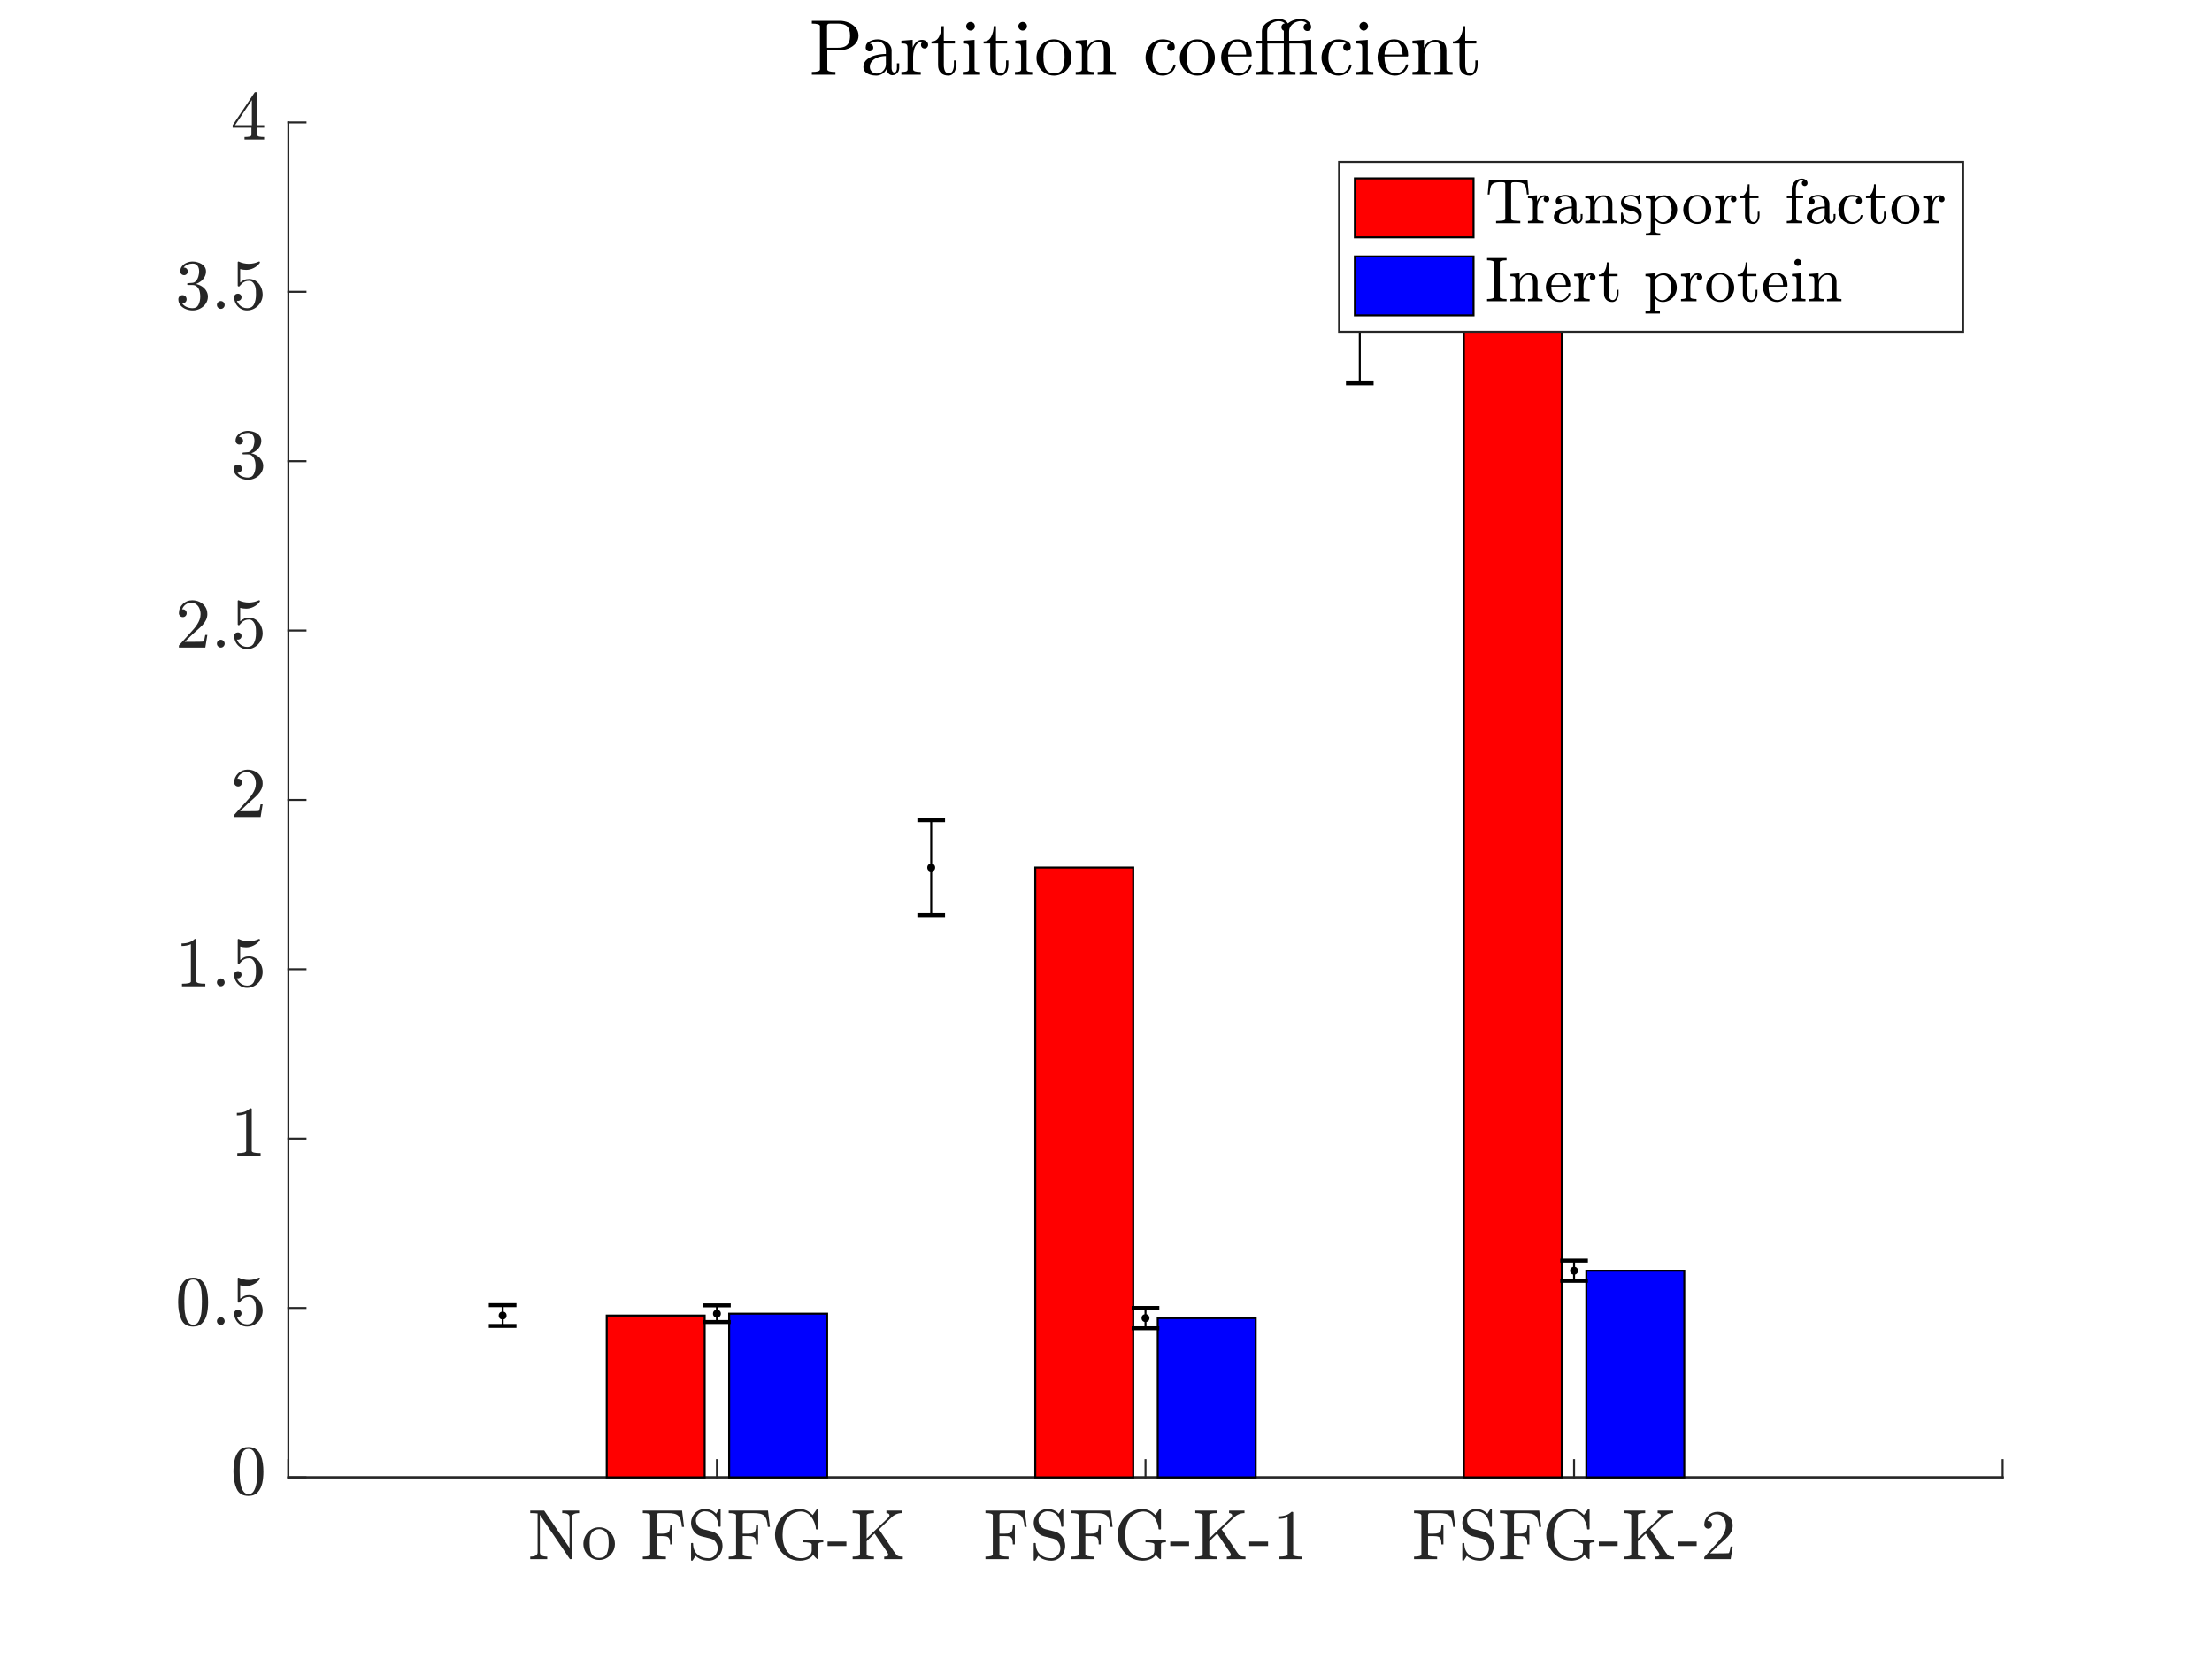 <?xml version="1.0"?>
<!DOCTYPE svg PUBLIC '-//W3C//DTD SVG 1.0//EN'
          'http://www.w3.org/TR/2001/REC-SVG-20010904/DTD/svg10.dtd'>
<svg xmlns:xlink="http://www.w3.org/1999/xlink" style="fill-opacity:1; color-rendering:auto; color-interpolation:auto; stroke:black; text-rendering:auto; stroke-linecap:square; stroke-miterlimit:10; stroke-opacity:1; shape-rendering:auto; fill:black; stroke-dasharray:none; font-weight:normal; stroke-width:1; font-family:'Dialog'; font-style:normal; stroke-linejoin:miter; font-size:12px; stroke-dashoffset:0; image-rendering:auto;" width="560" height="420" xmlns="http://www.w3.org/2000/svg"
><rect width="100%" height="100%" fill="#333333" stroke="none"/><!--Generated by the Batik Graphics2D SVG Generator--><defs id="genericDefs"
  /><g
  ><defs id="defs1"
    ><clipPath clipPathUnits="userSpaceOnUse" id="clipPath1"
      ><path d="M0 0 L560 0 L560 420 L0 420 L0 0 Z"
      /></clipPath
    ></defs
    ><g style="fill:white; stroke:white;"
    ><rect x="0" y="0" width="560" style="clip-path:url(#clipPath1); stroke:none;" height="420"
    /></g
    ><g style="fill:white; text-rendering:optimizeSpeed; color-rendering:optimizeSpeed; image-rendering:optimizeSpeed; shape-rendering:crispEdges; color-interpolation:sRGB; stroke:white;"
    ><rect x="0" width="560" height="420" y="0" style="stroke:none;"
      /><path style="stroke:none;" d="M73 374 L507 374 L507 31 L73 31 Z"
    /></g
    ><g style="fill:rgb(38,38,38); text-rendering:geometricPrecision; color-rendering:optimizeQuality; image-rendering:optimizeQuality; stroke-linejoin:round; color-interpolation:linearRGB; stroke:rgb(38,38,38); stroke-width:0.5;"
    ><line y2="374" style="fill:none;" x1="73" x2="507" y1="374"
      /><line y2="369.66" style="fill:none;" x1="73" x2="73" y1="374"
      /><line y2="369.66" style="fill:none;" x1="181.5" x2="181.5" y1="374"
      /><line y2="369.66" style="fill:none;" x1="290" x2="290" y1="374"
      /><line y2="369.66" style="fill:none;" x1="398.5" x2="398.5" y1="374"
      /><line y2="369.66" style="fill:none;" x1="507" x2="507" y1="374"
    /></g
    ><g transform="translate(181.5,379.6)" style="font-size:18px; fill:rgb(38,38,38); text-rendering:geometricPrecision; color-rendering:optimizeQuality; image-rendering:optimizeQuality; font-family:'mwa_cmr10'; color-interpolation:linearRGB; stroke:rgb(38,38,38);"
    ><path style="stroke:none;" d="M-47.266 15.12 L-47.266 14.479 Q-45.406 14.479 -45.406 13.417 L-45.406 3.557 Q-46 3.464 -47.266 3.464 L-47.266 2.823 L-43.813 2.823 Q-43.719 2.823 -43.688 2.901 L-37.313 12.276 L-37.313 4.526 Q-37.313 3.464 -39.172 3.464 L-39.172 2.823 L-34.891 2.823 L-34.891 3.464 Q-36.734 3.464 -36.734 4.526 L-36.734 14.964 Q-36.734 15.011 -36.805 15.065 Q-36.875 15.12 -36.922 15.12 L-37.141 15.12 Q-37.234 15.12 -37.266 15.042 L-44.828 3.917 L-44.828 13.417 Q-44.828 14.479 -42.969 14.479 L-42.969 15.12 L-47.266 15.12 Z"
      /><path style="stroke:none;" d="M-29.813 15.323 Q-30.891 15.323 -31.813 14.776 Q-32.734 14.229 -33.273 13.3 Q-33.813 12.37 -33.813 11.292 Q-33.813 10.464 -33.516 9.698 Q-33.219 8.932 -32.672 8.331 Q-32.125 7.729 -31.398 7.393 Q-30.672 7.057 -29.813 7.057 Q-28.703 7.057 -27.797 7.636 Q-26.891 8.214 -26.359 9.198 Q-25.828 10.182 -25.828 11.292 Q-25.828 12.37 -26.367 13.3 Q-26.906 14.229 -27.82 14.776 Q-28.734 15.323 -29.813 15.323 ZM-29.813 14.792 Q-28.375 14.792 -27.891 13.745 Q-27.406 12.698 -27.406 11.089 Q-27.406 10.182 -27.5 9.589 Q-27.594 8.995 -27.922 8.511 Q-28.125 8.214 -28.438 7.987 Q-28.75 7.761 -29.094 7.643 Q-29.438 7.526 -29.813 7.526 Q-30.375 7.526 -30.883 7.784 Q-31.391 8.042 -31.719 8.511 Q-32.047 9.026 -32.141 9.636 Q-32.234 10.245 -32.234 11.089 Q-32.234 12.089 -32.063 12.893 Q-31.891 13.698 -31.359 14.245 Q-30.828 14.792 -29.813 14.792 Z"
      /><path style="stroke:none;" d="M-18.766 15.12 L-18.766 14.479 Q-16.906 14.479 -16.906 13.917 L-16.906 4.026 Q-16.906 3.464 -18.766 3.464 L-18.766 2.823 L-8.828 2.823 L-8.328 6.948 L-8.859 6.948 Q-8.969 5.807 -9.18 5.151 Q-9.391 4.495 -9.789 4.128 Q-10.188 3.761 -10.844 3.612 Q-11.5 3.464 -12.672 3.464 L-14.312 3.464 Q-14.641 3.464 -14.82 3.487 Q-15 3.511 -15.109 3.636 Q-15.219 3.761 -15.219 4.026 L-15.219 8.667 L-13.953 8.667 Q-13.031 8.667 -12.602 8.503 Q-12.172 8.339 -12.008 7.909 Q-11.844 7.479 -11.844 6.557 L-11.328 6.557 L-11.328 11.386 L-11.844 11.386 Q-11.844 10.464 -12.008 10.034 Q-12.172 9.604 -12.602 9.44 Q-13.031 9.276 -13.953 9.276 L-15.219 9.276 L-15.219 13.917 Q-15.219 14.479 -12.922 14.479 L-12.922 15.12 L-18.766 15.12 Z"
      /><path style="stroke:none;" d="M-6.547 15.37 L-6.547 11.167 Q-6.547 11.026 -6.391 11.026 L-6.172 11.026 Q-6.125 11.026 -6.078 11.073 Q-6.031 11.12 -6.031 11.167 Q-6.031 12.932 -4.938 13.909 Q-3.844 14.886 -2.062 14.886 Q-1.438 14.886 -0.914 14.526 Q-0.391 14.167 -0.094 13.581 Q0.203 12.995 0.203 12.37 Q0.203 11.823 -0.016 11.307 Q-0.234 10.792 -0.648 10.417 Q-1.062 10.042 -1.578 9.917 L-3.922 9.339 Q-5.078 9.042 -5.812 8.089 Q-6.547 7.136 -6.547 5.948 Q-6.547 5.011 -6.078 4.19 Q-5.609 3.37 -4.805 2.901 Q-4 2.432 -3.062 2.432 Q-1.266 2.432 -0.203 3.651 L0.547 2.479 Q0.594 2.432 0.672 2.432 L0.781 2.432 Q0.844 2.432 0.891 2.471 Q0.938 2.511 0.938 2.573 L0.938 6.745 Q0.938 6.917 0.781 6.917 L0.578 6.917 Q0.406 6.917 0.406 6.745 Q0.406 6.292 0.258 5.745 Q0.109 5.198 -0.164 4.698 Q-0.438 4.198 -0.766 3.886 Q-1.625 3.011 -3.062 3.011 Q-3.672 3.011 -4.195 3.323 Q-4.719 3.636 -5.023 4.167 Q-5.328 4.698 -5.328 5.292 Q-5.328 6.073 -4.852 6.698 Q-4.375 7.323 -3.594 7.526 L-1.266 8.104 Q-0.688 8.245 -0.172 8.604 Q0.344 8.964 0.688 9.448 Q1.031 9.932 1.227 10.526 Q1.422 11.12 1.422 11.761 Q1.422 12.729 0.977 13.597 Q0.531 14.464 -0.289 14.987 Q-1.109 15.511 -2.062 15.511 Q-2.672 15.511 -3.297 15.378 Q-3.922 15.245 -4.445 14.979 Q-4.969 14.714 -5.406 14.276 L-6.156 15.464 Q-6.203 15.511 -6.281 15.511 L-6.391 15.511 Q-6.547 15.511 -6.547 15.37 Z"
      /><path style="stroke:none;" d="M2.984 15.12 L2.984 14.479 Q4.844 14.479 4.844 13.917 L4.844 4.026 Q4.844 3.464 2.984 3.464 L2.984 2.823 L12.922 2.823 L13.422 6.948 L12.891 6.948 Q12.781 5.807 12.57 5.151 Q12.359 4.495 11.961 4.128 Q11.562 3.761 10.906 3.612 Q10.25 3.464 9.078 3.464 L7.438 3.464 Q7.109 3.464 6.93 3.487 Q6.75 3.511 6.641 3.636 Q6.531 3.761 6.531 4.026 L6.531 8.667 L7.797 8.667 Q8.719 8.667 9.149 8.503 Q9.578 8.339 9.742 7.909 Q9.906 7.479 9.906 6.557 L10.422 6.557 L10.422 11.386 L9.906 11.386 Q9.906 10.464 9.742 10.034 Q9.578 9.604 9.149 9.44 Q8.719 9.276 7.797 9.276 L6.531 9.276 L6.531 13.917 Q6.531 14.479 8.828 14.479 L8.828 15.12 L2.984 15.12 Z"
      /><path style="stroke:none;" d="M17.828 13.198 Q18.484 13.979 19.414 14.432 Q20.344 14.886 21.375 14.886 Q22.375 14.886 23.188 14.378 Q24 13.87 24 12.917 L24 11.417 Q24 10.839 21.75 10.839 L21.75 10.214 L26.922 10.214 L26.922 10.839 Q26.344 10.839 26.008 10.932 Q25.672 11.026 25.672 11.417 L25.672 14.964 Q25.672 15.026 25.625 15.073 Q25.578 15.12 25.516 15.12 Q25.344 15.12 24.953 14.722 Q24.563 14.323 24.344 14.026 Q23.906 14.776 22.961 15.143 Q22.016 15.511 20.984 15.511 Q19.25 15.511 17.813 14.612 Q16.375 13.714 15.539 12.206 Q14.703 10.698 14.703 8.964 Q14.703 7.698 15.188 6.495 Q15.672 5.292 16.531 4.378 Q17.391 3.464 18.547 2.948 Q19.703 2.432 20.984 2.432 Q21.922 2.432 22.75 2.831 Q23.578 3.229 24.234 3.964 L25.281 2.479 Q25.391 2.432 25.406 2.432 L25.531 2.432 Q25.594 2.432 25.633 2.471 Q25.672 2.511 25.672 2.573 L25.672 7.432 Q25.672 7.589 25.531 7.589 L25.203 7.589 Q25.047 7.589 25.047 7.432 Q25.047 6.917 24.836 6.276 Q24.625 5.636 24.305 5.057 Q23.984 4.479 23.563 4.042 Q22.563 3.057 21.25 3.057 Q20.25 3.057 19.336 3.511 Q18.422 3.964 17.797 4.745 Q17.141 5.589 16.883 6.667 Q16.625 7.745 16.625 8.964 Q16.625 11.729 17.828 13.198 Z"
      /><path style="stroke:none;" d="M28.016 11.792 L28.016 10.667 L32.781 10.667 L32.781 11.792 L28.016 11.792 Z"
      /><path style="stroke:none;" d="M34.359 15.12 L34.359 14.479 Q36.219 14.479 36.219 13.917 L36.219 4.026 Q36.219 3.464 34.359 3.464 L34.359 2.823 L39.75 2.823 L39.75 3.464 Q37.906 3.464 37.906 4.026 L37.906 9.87 L43.469 4.526 Q43.688 4.276 43.688 4.026 Q43.688 3.745 43.445 3.604 Q43.203 3.464 42.906 3.464 L42.906 2.823 L46.813 2.823 L46.813 3.464 Q45.328 3.464 44.219 4.526 L41.031 7.573 L44.969 13.417 Q45.453 14.136 45.82 14.307 Q46.188 14.479 47.063 14.479 L47.063 15.12 L42.344 15.12 L42.344 14.479 Q42.781 14.479 43.07 14.393 Q43.359 14.307 43.359 13.979 Q43.359 13.761 43.141 13.417 L39.906 8.636 L37.906 10.589 L37.906 13.917 Q37.906 14.479 39.75 14.479 L39.75 15.12 L34.359 15.12 Z"
    /></g
    ><g transform="translate(290,379.6)" style="font-size:18px; fill:rgb(38,38,38); text-rendering:geometricPrecision; color-rendering:optimizeQuality; image-rendering:optimizeQuality; font-family:'mwa_cmr10'; color-interpolation:linearRGB; stroke:rgb(38,38,38);"
    ><path style="stroke:none;" d="M-40.516 15.12 L-40.516 14.479 Q-38.656 14.479 -38.656 13.917 L-38.656 4.026 Q-38.656 3.464 -40.516 3.464 L-40.516 2.823 L-30.578 2.823 L-30.078 6.948 L-30.61 6.948 Q-30.719 5.807 -30.93 5.151 Q-31.141 4.495 -31.539 4.128 Q-31.938 3.761 -32.594 3.612 Q-33.25 3.464 -34.422 3.464 L-36.063 3.464 Q-36.391 3.464 -36.57 3.487 Q-36.75 3.511 -36.859 3.636 Q-36.969 3.761 -36.969 4.026 L-36.969 8.667 L-35.703 8.667 Q-34.781 8.667 -34.352 8.503 Q-33.922 8.339 -33.758 7.909 Q-33.594 7.479 -33.594 6.557 L-33.078 6.557 L-33.078 11.386 L-33.594 11.386 Q-33.594 10.464 -33.758 10.034 Q-33.922 9.604 -34.352 9.44 Q-34.781 9.276 -35.703 9.276 L-36.969 9.276 L-36.969 13.917 Q-36.969 14.479 -34.672 14.479 L-34.672 15.12 L-40.516 15.12 Z"
      /><path style="stroke:none;" d="M-28.297 15.37 L-28.297 11.167 Q-28.297 11.026 -28.141 11.026 L-27.922 11.026 Q-27.875 11.026 -27.828 11.073 Q-27.781 11.12 -27.781 11.167 Q-27.781 12.932 -26.688 13.909 Q-25.594 14.886 -23.812 14.886 Q-23.188 14.886 -22.664 14.526 Q-22.141 14.167 -21.844 13.581 Q-21.547 12.995 -21.547 12.37 Q-21.547 11.823 -21.766 11.307 Q-21.984 10.792 -22.398 10.417 Q-22.812 10.042 -23.328 9.917 L-25.672 9.339 Q-26.828 9.042 -27.562 8.089 Q-28.297 7.136 -28.297 5.948 Q-28.297 5.011 -27.828 4.19 Q-27.359 3.37 -26.555 2.901 Q-25.75 2.432 -24.812 2.432 Q-23.016 2.432 -21.953 3.651 L-21.203 2.479 Q-21.156 2.432 -21.078 2.432 L-20.969 2.432 Q-20.906 2.432 -20.859 2.471 Q-20.812 2.511 -20.812 2.573 L-20.812 6.745 Q-20.812 6.917 -20.969 6.917 L-21.172 6.917 Q-21.344 6.917 -21.344 6.745 Q-21.344 6.292 -21.492 5.745 Q-21.641 5.198 -21.914 4.698 Q-22.188 4.198 -22.516 3.886 Q-23.375 3.011 -24.812 3.011 Q-25.422 3.011 -25.945 3.323 Q-26.469 3.636 -26.773 4.167 Q-27.078 4.698 -27.078 5.292 Q-27.078 6.073 -26.602 6.698 Q-26.125 7.323 -25.344 7.526 L-23.016 8.104 Q-22.438 8.245 -21.922 8.604 Q-21.406 8.964 -21.062 9.448 Q-20.719 9.932 -20.523 10.526 Q-20.328 11.12 -20.328 11.761 Q-20.328 12.729 -20.773 13.597 Q-21.219 14.464 -22.039 14.987 Q-22.859 15.511 -23.812 15.511 Q-24.422 15.511 -25.047 15.378 Q-25.672 15.245 -26.195 14.979 Q-26.719 14.714 -27.156 14.276 L-27.906 15.464 Q-27.953 15.511 -28.031 15.511 L-28.141 15.511 Q-28.297 15.511 -28.297 15.37 Z"
      /><path style="stroke:none;" d="M-18.766 15.12 L-18.766 14.479 Q-16.906 14.479 -16.906 13.917 L-16.906 4.026 Q-16.906 3.464 -18.766 3.464 L-18.766 2.823 L-8.828 2.823 L-8.328 6.948 L-8.859 6.948 Q-8.969 5.807 -9.18 5.151 Q-9.391 4.495 -9.789 4.128 Q-10.188 3.761 -10.844 3.612 Q-11.5 3.464 -12.672 3.464 L-14.312 3.464 Q-14.641 3.464 -14.82 3.487 Q-15 3.511 -15.109 3.636 Q-15.219 3.761 -15.219 4.026 L-15.219 8.667 L-13.953 8.667 Q-13.031 8.667 -12.602 8.503 Q-12.172 8.339 -12.008 7.909 Q-11.844 7.479 -11.844 6.557 L-11.328 6.557 L-11.328 11.386 L-11.844 11.386 Q-11.844 10.464 -12.008 10.034 Q-12.172 9.604 -12.602 9.44 Q-13.031 9.276 -13.953 9.276 L-15.219 9.276 L-15.219 13.917 Q-15.219 14.479 -12.922 14.479 L-12.922 15.12 L-18.766 15.12 Z"
      /><path style="stroke:none;" d="M-3.922 13.198 Q-3.266 13.979 -2.336 14.432 Q-1.406 14.886 -0.375 14.886 Q0.625 14.886 1.438 14.378 Q2.25 13.87 2.25 12.917 L2.25 11.417 Q2.25 10.839 0 10.839 L0 10.214 L5.172 10.214 L5.172 10.839 Q4.594 10.839 4.258 10.932 Q3.922 11.026 3.922 11.417 L3.922 14.964 Q3.922 15.026 3.875 15.073 Q3.828 15.12 3.766 15.12 Q3.594 15.12 3.203 14.722 Q2.812 14.323 2.594 14.026 Q2.156 14.776 1.211 15.143 Q0.266 15.511 -0.766 15.511 Q-2.5 15.511 -3.938 14.612 Q-5.375 13.714 -6.211 12.206 Q-7.047 10.698 -7.047 8.964 Q-7.047 7.698 -6.562 6.495 Q-6.078 5.292 -5.219 4.378 Q-4.359 3.464 -3.203 2.948 Q-2.047 2.432 -0.766 2.432 Q0.172 2.432 1 2.831 Q1.828 3.229 2.484 3.964 L3.531 2.479 Q3.641 2.432 3.656 2.432 L3.781 2.432 Q3.844 2.432 3.883 2.471 Q3.922 2.511 3.922 2.573 L3.922 7.432 Q3.922 7.589 3.781 7.589 L3.453 7.589 Q3.297 7.589 3.297 7.432 Q3.297 6.917 3.086 6.276 Q2.875 5.636 2.555 5.057 Q2.234 4.479 1.812 4.042 Q0.812 3.057 -0.5 3.057 Q-1.5 3.057 -2.414 3.511 Q-3.328 3.964 -3.953 4.745 Q-4.609 5.589 -4.867 6.667 Q-5.125 7.745 -5.125 8.964 Q-5.125 11.729 -3.922 13.198 Z"
      /><path style="stroke:none;" d="M6.266 11.792 L6.266 10.667 L11.031 10.667 L11.031 11.792 L6.266 11.792 Z"
      /><path style="stroke:none;" d="M12.609 15.12 L12.609 14.479 Q14.469 14.479 14.469 13.917 L14.469 4.026 Q14.469 3.464 12.609 3.464 L12.609 2.823 L18 2.823 L18 3.464 Q16.156 3.464 16.156 4.026 L16.156 9.87 L21.719 4.526 Q21.938 4.276 21.938 4.026 Q21.938 3.745 21.695 3.604 Q21.453 3.464 21.156 3.464 L21.156 2.823 L25.062 2.823 L25.062 3.464 Q23.578 3.464 22.469 4.526 L19.281 7.573 L23.219 13.417 Q23.703 14.136 24.07 14.307 Q24.438 14.479 25.312 14.479 L25.312 15.12 L20.594 15.12 L20.594 14.479 Q21.031 14.479 21.32 14.393 Q21.609 14.307 21.609 13.979 Q21.609 13.761 21.391 13.417 L18.156 8.636 L16.156 10.589 L16.156 13.917 Q16.156 14.479 18 14.479 L18 15.12 L12.609 15.12 Z"
      /><path style="stroke:none;" d="M26.266 11.792 L26.266 10.667 L31.031 10.667 L31.031 11.792 L26.266 11.792 Z"
      /><path style="stroke:none;" d="M33.734 15.12 L33.734 14.479 Q35.984 14.479 35.984 13.917 L35.984 4.464 Q35.047 4.917 33.625 4.917 L33.625 4.276 Q35.828 4.276 36.953 3.136 L37.219 3.136 Q37.281 3.136 37.336 3.182 Q37.391 3.229 37.391 3.292 L37.391 13.917 Q37.391 14.479 39.641 14.479 L39.641 15.12 L33.734 15.12 Z"
    /></g
    ><g transform="translate(398.5,379.6)" style="font-size:18px; fill:rgb(38,38,38); text-rendering:geometricPrecision; color-rendering:optimizeQuality; image-rendering:optimizeQuality; font-family:'mwa_cmr10'; color-interpolation:linearRGB; stroke:rgb(38,38,38);"
    ><path style="stroke:none;" d="M-40.516 15.12 L-40.516 14.479 Q-38.656 14.479 -38.656 13.917 L-38.656 4.026 Q-38.656 3.464 -40.516 3.464 L-40.516 2.823 L-30.578 2.823 L-30.078 6.948 L-30.61 6.948 Q-30.719 5.807 -30.93 5.151 Q-31.141 4.495 -31.539 4.128 Q-31.938 3.761 -32.594 3.612 Q-33.25 3.464 -34.422 3.464 L-36.063 3.464 Q-36.391 3.464 -36.57 3.487 Q-36.75 3.511 -36.859 3.636 Q-36.969 3.761 -36.969 4.026 L-36.969 8.667 L-35.703 8.667 Q-34.781 8.667 -34.352 8.503 Q-33.922 8.339 -33.758 7.909 Q-33.594 7.479 -33.594 6.557 L-33.078 6.557 L-33.078 11.386 L-33.594 11.386 Q-33.594 10.464 -33.758 10.034 Q-33.922 9.604 -34.352 9.44 Q-34.781 9.276 -35.703 9.276 L-36.969 9.276 L-36.969 13.917 Q-36.969 14.479 -34.672 14.479 L-34.672 15.12 L-40.516 15.12 Z"
      /><path style="stroke:none;" d="M-28.297 15.37 L-28.297 11.167 Q-28.297 11.026 -28.141 11.026 L-27.922 11.026 Q-27.875 11.026 -27.828 11.073 Q-27.781 11.12 -27.781 11.167 Q-27.781 12.932 -26.688 13.909 Q-25.594 14.886 -23.812 14.886 Q-23.188 14.886 -22.664 14.526 Q-22.141 14.167 -21.844 13.581 Q-21.547 12.995 -21.547 12.37 Q-21.547 11.823 -21.766 11.307 Q-21.984 10.792 -22.398 10.417 Q-22.812 10.042 -23.328 9.917 L-25.672 9.339 Q-26.828 9.042 -27.562 8.089 Q-28.297 7.136 -28.297 5.948 Q-28.297 5.011 -27.828 4.19 Q-27.359 3.37 -26.555 2.901 Q-25.75 2.432 -24.812 2.432 Q-23.016 2.432 -21.953 3.651 L-21.203 2.479 Q-21.156 2.432 -21.078 2.432 L-20.969 2.432 Q-20.906 2.432 -20.859 2.471 Q-20.812 2.511 -20.812 2.573 L-20.812 6.745 Q-20.812 6.917 -20.969 6.917 L-21.172 6.917 Q-21.344 6.917 -21.344 6.745 Q-21.344 6.292 -21.492 5.745 Q-21.641 5.198 -21.914 4.698 Q-22.188 4.198 -22.516 3.886 Q-23.375 3.011 -24.812 3.011 Q-25.422 3.011 -25.945 3.323 Q-26.469 3.636 -26.773 4.167 Q-27.078 4.698 -27.078 5.292 Q-27.078 6.073 -26.602 6.698 Q-26.125 7.323 -25.344 7.526 L-23.016 8.104 Q-22.438 8.245 -21.922 8.604 Q-21.406 8.964 -21.062 9.448 Q-20.719 9.932 -20.523 10.526 Q-20.328 11.12 -20.328 11.761 Q-20.328 12.729 -20.773 13.597 Q-21.219 14.464 -22.039 14.987 Q-22.859 15.511 -23.812 15.511 Q-24.422 15.511 -25.047 15.378 Q-25.672 15.245 -26.195 14.979 Q-26.719 14.714 -27.156 14.276 L-27.906 15.464 Q-27.953 15.511 -28.031 15.511 L-28.141 15.511 Q-28.297 15.511 -28.297 15.37 Z"
      /><path style="stroke:none;" d="M-18.766 15.12 L-18.766 14.479 Q-16.906 14.479 -16.906 13.917 L-16.906 4.026 Q-16.906 3.464 -18.766 3.464 L-18.766 2.823 L-8.828 2.823 L-8.328 6.948 L-8.859 6.948 Q-8.969 5.807 -9.18 5.151 Q-9.391 4.495 -9.789 4.128 Q-10.188 3.761 -10.844 3.612 Q-11.5 3.464 -12.672 3.464 L-14.312 3.464 Q-14.641 3.464 -14.82 3.487 Q-15 3.511 -15.109 3.636 Q-15.219 3.761 -15.219 4.026 L-15.219 8.667 L-13.953 8.667 Q-13.031 8.667 -12.602 8.503 Q-12.172 8.339 -12.008 7.909 Q-11.844 7.479 -11.844 6.557 L-11.328 6.557 L-11.328 11.386 L-11.844 11.386 Q-11.844 10.464 -12.008 10.034 Q-12.172 9.604 -12.602 9.44 Q-13.031 9.276 -13.953 9.276 L-15.219 9.276 L-15.219 13.917 Q-15.219 14.479 -12.922 14.479 L-12.922 15.12 L-18.766 15.12 Z"
      /><path style="stroke:none;" d="M-3.922 13.198 Q-3.266 13.979 -2.336 14.432 Q-1.406 14.886 -0.375 14.886 Q0.625 14.886 1.438 14.378 Q2.25 13.87 2.25 12.917 L2.25 11.417 Q2.25 10.839 0 10.839 L0 10.214 L5.172 10.214 L5.172 10.839 Q4.594 10.839 4.258 10.932 Q3.922 11.026 3.922 11.417 L3.922 14.964 Q3.922 15.026 3.875 15.073 Q3.828 15.12 3.766 15.12 Q3.594 15.12 3.203 14.722 Q2.812 14.323 2.594 14.026 Q2.156 14.776 1.211 15.143 Q0.266 15.511 -0.766 15.511 Q-2.5 15.511 -3.938 14.612 Q-5.375 13.714 -6.211 12.206 Q-7.047 10.698 -7.047 8.964 Q-7.047 7.698 -6.562 6.495 Q-6.078 5.292 -5.219 4.378 Q-4.359 3.464 -3.203 2.948 Q-2.047 2.432 -0.766 2.432 Q0.172 2.432 1 2.831 Q1.828 3.229 2.484 3.964 L3.531 2.479 Q3.641 2.432 3.656 2.432 L3.781 2.432 Q3.844 2.432 3.883 2.471 Q3.922 2.511 3.922 2.573 L3.922 7.432 Q3.922 7.589 3.781 7.589 L3.453 7.589 Q3.297 7.589 3.297 7.432 Q3.297 6.917 3.086 6.276 Q2.875 5.636 2.555 5.057 Q2.234 4.479 1.812 4.042 Q0.812 3.057 -0.5 3.057 Q-1.5 3.057 -2.414 3.511 Q-3.328 3.964 -3.953 4.745 Q-4.609 5.589 -4.867 6.667 Q-5.125 7.745 -5.125 8.964 Q-5.125 11.729 -3.922 13.198 Z"
      /><path style="stroke:none;" d="M6.266 11.792 L6.266 10.667 L11.031 10.667 L11.031 11.792 L6.266 11.792 Z"
      /><path style="stroke:none;" d="M12.609 15.12 L12.609 14.479 Q14.469 14.479 14.469 13.917 L14.469 4.026 Q14.469 3.464 12.609 3.464 L12.609 2.823 L18 2.823 L18 3.464 Q16.156 3.464 16.156 4.026 L16.156 9.87 L21.719 4.526 Q21.938 4.276 21.938 4.026 Q21.938 3.745 21.695 3.604 Q21.453 3.464 21.156 3.464 L21.156 2.823 L25.062 2.823 L25.062 3.464 Q23.578 3.464 22.469 4.526 L19.281 7.573 L23.219 13.417 Q23.703 14.136 24.07 14.307 Q24.438 14.479 25.312 14.479 L25.312 15.12 L20.594 15.12 L20.594 14.479 Q21.031 14.479 21.32 14.393 Q21.609 14.307 21.609 13.979 Q21.609 13.761 21.391 13.417 L18.156 8.636 L16.156 10.589 L16.156 13.917 Q16.156 14.479 18 14.479 L18 15.12 L12.609 15.12 Z"
      /><path style="stroke:none;" d="M26.266 11.792 L26.266 10.667 L31.031 10.667 L31.031 11.792 L26.266 11.792 Z"
      /><path style="stroke:none;" d="M32.953 15.12 L32.953 14.636 Q32.953 14.589 33 14.542 L35.797 11.448 Q36.422 10.761 36.82 10.292 Q37.219 9.823 37.602 9.222 Q37.984 8.62 38.211 7.987 Q38.438 7.354 38.438 6.651 Q38.438 5.917 38.164 5.245 Q37.891 4.573 37.352 4.167 Q36.813 3.761 36.047 3.761 Q35.266 3.761 34.641 4.229 Q34.016 4.698 33.766 5.448 Q33.828 5.432 33.953 5.432 Q34.359 5.432 34.641 5.706 Q34.922 5.979 34.922 6.417 Q34.922 6.823 34.641 7.112 Q34.359 7.401 33.953 7.401 Q33.531 7.401 33.242 7.104 Q32.953 6.807 32.953 6.417 Q32.953 5.729 33.211 5.136 Q33.469 4.542 33.945 4.081 Q34.422 3.62 35.023 3.378 Q35.625 3.136 36.313 3.136 Q37.344 3.136 38.227 3.565 Q39.109 3.995 39.633 4.792 Q40.156 5.589 40.156 6.651 Q40.156 7.432 39.813 8.136 Q39.469 8.839 38.93 9.417 Q38.391 9.995 37.555 10.722 Q36.719 11.448 36.453 11.698 L34.422 13.667 L36.156 13.667 Q37.422 13.667 38.281 13.643 Q39.141 13.62 39.188 13.573 Q39.406 13.339 39.625 11.917 L40.156 11.917 L39.641 15.12 L32.953 15.12 Z"
    /></g
    ><g style="fill:rgb(38,38,38); text-rendering:geometricPrecision; color-rendering:optimizeQuality; image-rendering:optimizeQuality; stroke-linejoin:round; color-interpolation:linearRGB; stroke:rgb(38,38,38); stroke-width:0.5;"
    ><line y2="31" style="fill:none;" x1="73" x2="73" y1="374"
      /><line y2="374" style="fill:none;" x1="73" x2="77.34" y1="374"
      /><line y2="331.125" style="fill:none;" x1="73" x2="77.34" y1="331.125"
      /><line y2="288.25" style="fill:none;" x1="73" x2="77.34" y1="288.25"
      /><line y2="245.375" style="fill:none;" x1="73" x2="77.34" y1="245.375"
      /><line y2="202.5" style="fill:none;" x1="73" x2="77.34" y1="202.5"
      /><line y2="159.625" style="fill:none;" x1="73" x2="77.34" y1="159.625"
      /><line y2="116.75" style="fill:none;" x1="73" x2="77.34" y1="116.75"
      /><line y2="73.875" style="fill:none;" x1="73" x2="77.34" y1="73.875"
      /><line y2="31" style="fill:none;" x1="73" x2="77.34" y1="31"
    /></g
    ><g transform="translate(67.4,374)" style="font-size:18px; fill:rgb(38,38,38); text-rendering:geometricPrecision; color-rendering:optimizeQuality; image-rendering:optimizeQuality; font-family:'mwa_cmr10'; color-interpolation:linearRGB; stroke:rgb(38,38,38);"
    ><path style="stroke:none;" d="M-4.5 4.711 Q-6.703 4.711 -7.5 2.898 Q-8.297 1.086 -8.297 -1.414 Q-8.297 -2.977 -8.008 -4.36 Q-7.719 -5.743 -6.875 -6.704 Q-6.031 -7.664 -4.5 -7.664 Q-3.312 -7.664 -2.555 -7.086 Q-1.797 -6.508 -1.406 -5.586 Q-1.016 -4.664 -0.867 -3.618 Q-0.719 -2.571 -0.719 -1.414 Q-0.719 0.132 -1.008 1.476 Q-1.297 2.82 -2.133 3.765 Q-2.969 4.711 -4.5 4.711 ZM-4.5 4.242 Q-3.5 4.242 -3.008 3.218 Q-2.516 2.195 -2.398 0.945 Q-2.281 -0.305 -2.281 -1.711 Q-2.281 -3.071 -2.398 -4.211 Q-2.516 -5.352 -3 -6.274 Q-3.484 -7.196 -4.5 -7.196 Q-5.516 -7.196 -6.008 -6.266 Q-6.5 -5.336 -6.617 -4.204 Q-6.734 -3.071 -6.734 -1.711 Q-6.734 -0.711 -6.688 0.179 Q-6.641 1.07 -6.43 2.015 Q-6.219 2.961 -5.742 3.601 Q-5.266 4.242 -4.5 4.242 Z"
    /></g
    ><g transform="translate(67.4,331.125)" style="font-size:18px; fill:rgb(38,38,38); text-rendering:geometricPrecision; color-rendering:optimizeQuality; image-rendering:optimizeQuality; font-family:'mwa_cmr10'; color-interpolation:linearRGB; stroke:rgb(38,38,38);"
    ><path style="stroke:none;" d="M-18.5 4.711 Q-20.703 4.711 -21.5 2.898 Q-22.297 1.086 -22.297 -1.414 Q-22.297 -2.977 -22.008 -4.36 Q-21.719 -5.743 -20.875 -6.704 Q-20.031 -7.664 -18.5 -7.664 Q-17.313 -7.664 -16.555 -7.086 Q-15.797 -6.508 -15.406 -5.586 Q-15.016 -4.664 -14.867 -3.618 Q-14.719 -2.571 -14.719 -1.414 Q-14.719 0.132 -15.008 1.476 Q-15.297 2.82 -16.133 3.765 Q-16.969 4.711 -18.5 4.711 ZM-18.5 4.242 Q-17.5 4.242 -17.008 3.218 Q-16.516 2.195 -16.398 0.945 Q-16.281 -0.305 -16.281 -1.711 Q-16.281 -3.071 -16.398 -4.211 Q-16.516 -5.352 -17 -6.274 Q-17.484 -7.196 -18.5 -7.196 Q-19.516 -7.196 -20.008 -6.266 Q-20.5 -5.336 -20.617 -4.204 Q-20.734 -3.071 -20.734 -1.711 Q-20.734 -0.711 -20.688 0.179 Q-20.641 1.07 -20.43 2.015 Q-20.219 2.961 -19.742 3.601 Q-19.266 4.242 -18.5 4.242 Z"
      /><path style="stroke:none;" d="M-12.484 3.32 Q-12.484 2.929 -12.188 2.632 Q-11.891 2.336 -11.5 2.336 Q-11.25 2.336 -11.016 2.468 Q-10.781 2.601 -10.649 2.843 Q-10.516 3.086 -10.516 3.32 Q-10.516 3.726 -10.805 4.023 Q-11.094 4.32 -11.5 4.32 Q-11.891 4.32 -12.188 4.023 Q-12.484 3.726 -12.484 3.32 Z"
      /><path style="stroke:none;" d="M-7.438 2.273 Q-7.25 2.804 -6.867 3.234 Q-6.484 3.664 -5.961 3.906 Q-5.438 4.148 -4.875 4.148 Q-3.578 4.148 -3.086 3.132 Q-2.594 2.117 -2.594 0.679 Q-2.594 0.054 -2.617 -0.368 Q-2.641 -0.789 -2.734 -1.196 Q-2.906 -1.821 -3.32 -2.297 Q-3.734 -2.774 -4.344 -2.774 Q-4.953 -2.774 -5.383 -2.586 Q-5.812 -2.399 -6.086 -2.157 Q-6.359 -1.914 -6.57 -1.641 Q-6.781 -1.368 -6.844 -1.352 L-7.047 -1.352 Q-7.078 -1.352 -7.149 -1.407 Q-7.219 -1.461 -7.219 -1.524 L-7.219 -7.524 Q-7.219 -7.571 -7.156 -7.618 Q-7.094 -7.664 -7.047 -7.664 L-6.984 -7.664 Q-5.781 -7.086 -4.406 -7.086 Q-3.078 -7.086 -1.844 -7.664 L-1.781 -7.664 Q-1.719 -7.664 -1.664 -7.625 Q-1.609 -7.586 -1.609 -7.524 L-1.609 -7.368 Q-1.609 -7.274 -1.656 -7.274 Q-2.266 -6.461 -3.195 -6 Q-4.125 -5.539 -5.109 -5.539 Q-5.828 -5.539 -6.594 -5.743 L-6.594 -2.336 Q-6 -2.821 -5.524 -3.032 Q-5.047 -3.243 -4.328 -3.243 Q-3.328 -3.243 -2.539 -2.672 Q-1.75 -2.102 -1.328 -1.18 Q-0.906 -0.258 -0.906 0.695 Q-0.906 1.773 -1.445 2.703 Q-1.984 3.632 -2.898 4.171 Q-3.812 4.711 -4.875 4.711 Q-5.766 4.711 -6.508 4.257 Q-7.25 3.804 -7.68 3.031 Q-8.109 2.257 -8.109 1.382 Q-8.109 0.976 -7.844 0.726 Q-7.578 0.476 -7.188 0.476 Q-6.781 0.476 -6.516 0.734 Q-6.25 0.992 -6.25 1.382 Q-6.25 1.773 -6.516 2.039 Q-6.781 2.304 -7.188 2.304 Q-7.234 2.304 -7.32 2.289 Q-7.406 2.273 -7.438 2.273 Z"
    /></g
    ><g transform="translate(67.4,288.25)" style="font-size:18px; fill:rgb(38,38,38); text-rendering:geometricPrecision; color-rendering:optimizeQuality; image-rendering:optimizeQuality; font-family:'mwa_cmr10'; color-interpolation:linearRGB; stroke:rgb(38,38,38);"
    ><path style="stroke:none;" d="M-7.328 4.32 L-7.328 3.679 Q-5.078 3.679 -5.078 3.117 L-5.078 -6.336 Q-6.016 -5.883 -7.438 -5.883 L-7.438 -6.524 Q-5.234 -6.524 -4.109 -7.664 L-3.844 -7.664 Q-3.781 -7.664 -3.727 -7.618 Q-3.672 -7.571 -3.672 -7.508 L-3.672 3.117 Q-3.672 3.679 -1.422 3.679 L-1.422 4.32 L-7.328 4.32 Z"
    /></g
    ><g transform="translate(67.4,245.375)" style="font-size:18px; fill:rgb(38,38,38); text-rendering:geometricPrecision; color-rendering:optimizeQuality; image-rendering:optimizeQuality; font-family:'mwa_cmr10'; color-interpolation:linearRGB; stroke:rgb(38,38,38);"
    ><path style="stroke:none;" d="M-21.328 4.32 L-21.328 3.679 Q-19.078 3.679 -19.078 3.117 L-19.078 -6.336 Q-20.016 -5.883 -21.438 -5.883 L-21.438 -6.524 Q-19.234 -6.524 -18.109 -7.664 L-17.844 -7.664 Q-17.781 -7.664 -17.727 -7.618 Q-17.672 -7.571 -17.672 -7.508 L-17.672 3.117 Q-17.672 3.679 -15.422 3.679 L-15.422 4.32 L-21.328 4.32 Z"
      /><path style="stroke:none;" d="M-12.484 3.32 Q-12.484 2.929 -12.188 2.632 Q-11.891 2.336 -11.5 2.336 Q-11.25 2.336 -11.016 2.468 Q-10.781 2.601 -10.649 2.843 Q-10.516 3.086 -10.516 3.32 Q-10.516 3.726 -10.805 4.023 Q-11.094 4.32 -11.5 4.32 Q-11.891 4.32 -12.188 4.023 Q-12.484 3.726 -12.484 3.32 Z"
      /><path style="stroke:none;" d="M-7.438 2.273 Q-7.25 2.804 -6.867 3.234 Q-6.484 3.664 -5.961 3.906 Q-5.438 4.148 -4.875 4.148 Q-3.578 4.148 -3.086 3.132 Q-2.594 2.117 -2.594 0.679 Q-2.594 0.054 -2.617 -0.368 Q-2.641 -0.789 -2.734 -1.196 Q-2.906 -1.821 -3.32 -2.297 Q-3.734 -2.774 -4.344 -2.774 Q-4.953 -2.774 -5.383 -2.586 Q-5.812 -2.399 -6.086 -2.157 Q-6.359 -1.914 -6.57 -1.641 Q-6.781 -1.368 -6.844 -1.352 L-7.047 -1.352 Q-7.078 -1.352 -7.149 -1.407 Q-7.219 -1.461 -7.219 -1.524 L-7.219 -7.524 Q-7.219 -7.571 -7.156 -7.618 Q-7.094 -7.664 -7.047 -7.664 L-6.984 -7.664 Q-5.781 -7.086 -4.406 -7.086 Q-3.078 -7.086 -1.844 -7.664 L-1.781 -7.664 Q-1.719 -7.664 -1.664 -7.625 Q-1.609 -7.586 -1.609 -7.524 L-1.609 -7.368 Q-1.609 -7.274 -1.656 -7.274 Q-2.266 -6.461 -3.195 -6 Q-4.125 -5.539 -5.109 -5.539 Q-5.828 -5.539 -6.594 -5.743 L-6.594 -2.336 Q-6 -2.821 -5.524 -3.032 Q-5.047 -3.243 -4.328 -3.243 Q-3.328 -3.243 -2.539 -2.672 Q-1.75 -2.102 -1.328 -1.18 Q-0.906 -0.258 -0.906 0.695 Q-0.906 1.773 -1.445 2.703 Q-1.984 3.632 -2.898 4.171 Q-3.812 4.711 -4.875 4.711 Q-5.766 4.711 -6.508 4.257 Q-7.25 3.804 -7.68 3.031 Q-8.109 2.257 -8.109 1.382 Q-8.109 0.976 -7.844 0.726 Q-7.578 0.476 -7.188 0.476 Q-6.781 0.476 -6.516 0.734 Q-6.25 0.992 -6.25 1.382 Q-6.25 1.773 -6.516 2.039 Q-6.781 2.304 -7.188 2.304 Q-7.234 2.304 -7.32 2.289 Q-7.406 2.273 -7.438 2.273 Z"
    /></g
    ><g transform="translate(67.4,202.5)" style="font-size:18px; fill:rgb(38,38,38); text-rendering:geometricPrecision; color-rendering:optimizeQuality; image-rendering:optimizeQuality; font-family:'mwa_cmr10'; color-interpolation:linearRGB; stroke:rgb(38,38,38);"
    ><path style="stroke:none;" d="M-8.109 4.32 L-8.109 3.836 Q-8.109 3.789 -8.062 3.742 L-5.266 0.648 Q-4.641 -0.039 -4.242 -0.508 Q-3.844 -0.977 -3.461 -1.579 Q-3.078 -2.18 -2.852 -2.813 Q-2.625 -3.446 -2.625 -4.149 Q-2.625 -4.883 -2.898 -5.555 Q-3.172 -6.227 -3.711 -6.633 Q-4.25 -7.039 -5.016 -7.039 Q-5.797 -7.039 -6.422 -6.571 Q-7.047 -6.102 -7.297 -5.352 Q-7.234 -5.368 -7.109 -5.368 Q-6.703 -5.368 -6.422 -5.094 Q-6.141 -4.821 -6.141 -4.383 Q-6.141 -3.977 -6.422 -3.688 Q-6.703 -3.399 -7.109 -3.399 Q-7.531 -3.399 -7.82 -3.696 Q-8.109 -3.993 -8.109 -4.383 Q-8.109 -5.071 -7.852 -5.664 Q-7.594 -6.258 -7.117 -6.719 Q-6.641 -7.18 -6.039 -7.422 Q-5.438 -7.664 -4.75 -7.664 Q-3.719 -7.664 -2.836 -7.235 Q-1.953 -6.805 -1.43 -6.008 Q-0.906 -5.211 -0.906 -4.149 Q-0.906 -3.368 -1.25 -2.664 Q-1.594 -1.961 -2.133 -1.383 Q-2.672 -0.805 -3.508 -0.079 Q-4.344 0.648 -4.609 0.898 L-6.641 2.867 L-4.906 2.867 Q-3.641 2.867 -2.781 2.843 Q-1.922 2.82 -1.875 2.773 Q-1.656 2.539 -1.438 1.117 L-0.906 1.117 L-1.422 4.32 L-8.109 4.32 Z"
    /></g
    ><g transform="translate(67.4,159.625)" style="font-size:18px; fill:rgb(38,38,38); text-rendering:geometricPrecision; color-rendering:optimizeQuality; image-rendering:optimizeQuality; font-family:'mwa_cmr10'; color-interpolation:linearRGB; stroke:rgb(38,38,38);"
    ><path style="stroke:none;" d="M-22.109 4.32 L-22.109 3.836 Q-22.109 3.789 -22.063 3.742 L-19.266 0.648 Q-18.641 -0.039 -18.242 -0.508 Q-17.844 -0.977 -17.461 -1.579 Q-17.078 -2.18 -16.852 -2.813 Q-16.625 -3.446 -16.625 -4.149 Q-16.625 -4.883 -16.898 -5.555 Q-17.172 -6.227 -17.711 -6.633 Q-18.25 -7.039 -19.016 -7.039 Q-19.797 -7.039 -20.422 -6.571 Q-21.047 -6.102 -21.297 -5.352 Q-21.234 -5.368 -21.109 -5.368 Q-20.703 -5.368 -20.422 -5.094 Q-20.141 -4.821 -20.141 -4.383 Q-20.141 -3.977 -20.422 -3.688 Q-20.703 -3.399 -21.109 -3.399 Q-21.531 -3.399 -21.82 -3.696 Q-22.109 -3.993 -22.109 -4.383 Q-22.109 -5.071 -21.852 -5.664 Q-21.594 -6.258 -21.117 -6.719 Q-20.641 -7.18 -20.039 -7.422 Q-19.438 -7.664 -18.75 -7.664 Q-17.719 -7.664 -16.836 -7.235 Q-15.953 -6.805 -15.43 -6.008 Q-14.906 -5.211 -14.906 -4.149 Q-14.906 -3.368 -15.25 -2.664 Q-15.594 -1.961 -16.133 -1.383 Q-16.672 -0.805 -17.508 -0.079 Q-18.344 0.648 -18.609 0.898 L-20.641 2.867 L-18.906 2.867 Q-17.641 2.867 -16.781 2.843 Q-15.922 2.82 -15.875 2.773 Q-15.656 2.539 -15.438 1.117 L-14.906 1.117 L-15.422 4.32 L-22.109 4.32 Z"
      /><path style="stroke:none;" d="M-12.484 3.32 Q-12.484 2.929 -12.188 2.632 Q-11.891 2.336 -11.5 2.336 Q-11.25 2.336 -11.016 2.468 Q-10.781 2.601 -10.649 2.843 Q-10.516 3.086 -10.516 3.32 Q-10.516 3.726 -10.805 4.023 Q-11.094 4.32 -11.5 4.32 Q-11.891 4.32 -12.188 4.023 Q-12.484 3.726 -12.484 3.32 Z"
      /><path style="stroke:none;" d="M-7.438 2.273 Q-7.25 2.804 -6.867 3.234 Q-6.484 3.664 -5.961 3.906 Q-5.438 4.148 -4.875 4.148 Q-3.578 4.148 -3.086 3.132 Q-2.594 2.117 -2.594 0.679 Q-2.594 0.054 -2.617 -0.368 Q-2.641 -0.789 -2.734 -1.196 Q-2.906 -1.821 -3.32 -2.297 Q-3.734 -2.774 -4.344 -2.774 Q-4.953 -2.774 -5.383 -2.586 Q-5.812 -2.399 -6.086 -2.157 Q-6.359 -1.914 -6.57 -1.641 Q-6.781 -1.368 -6.844 -1.352 L-7.047 -1.352 Q-7.078 -1.352 -7.149 -1.407 Q-7.219 -1.461 -7.219 -1.524 L-7.219 -7.524 Q-7.219 -7.571 -7.156 -7.618 Q-7.094 -7.664 -7.047 -7.664 L-6.984 -7.664 Q-5.781 -7.086 -4.406 -7.086 Q-3.078 -7.086 -1.844 -7.664 L-1.781 -7.664 Q-1.719 -7.664 -1.664 -7.625 Q-1.609 -7.586 -1.609 -7.524 L-1.609 -7.368 Q-1.609 -7.274 -1.656 -7.274 Q-2.266 -6.461 -3.195 -6 Q-4.125 -5.539 -5.109 -5.539 Q-5.828 -5.539 -6.594 -5.743 L-6.594 -2.336 Q-6 -2.821 -5.524 -3.032 Q-5.047 -3.243 -4.328 -3.243 Q-3.328 -3.243 -2.539 -2.672 Q-1.75 -2.102 -1.328 -1.18 Q-0.906 -0.258 -0.906 0.695 Q-0.906 1.773 -1.445 2.703 Q-1.984 3.632 -2.898 4.171 Q-3.812 4.711 -4.875 4.711 Q-5.766 4.711 -6.508 4.257 Q-7.25 3.804 -7.68 3.031 Q-8.109 2.257 -8.109 1.382 Q-8.109 0.976 -7.844 0.726 Q-7.578 0.476 -7.188 0.476 Q-6.781 0.476 -6.516 0.734 Q-6.25 0.992 -6.25 1.382 Q-6.25 1.773 -6.516 2.039 Q-6.781 2.304 -7.188 2.304 Q-7.234 2.304 -7.32 2.289 Q-7.406 2.273 -7.438 2.273 Z"
    /></g
    ><g transform="translate(67.4,116.75)" style="font-size:18px; fill:rgb(38,38,38); text-rendering:geometricPrecision; color-rendering:optimizeQuality; image-rendering:optimizeQuality; font-family:'mwa_cmr10'; color-interpolation:linearRGB; stroke:rgb(38,38,38);"
    ><path style="stroke:none;" d="M-7.281 2.929 Q-6.859 3.539 -6.149 3.843 Q-5.438 4.148 -4.625 4.148 Q-3.578 4.148 -3.141 3.257 Q-2.703 2.367 -2.703 1.226 Q-2.703 0.711 -2.789 0.203 Q-2.875 -0.305 -3.102 -0.743 Q-3.328 -1.18 -3.711 -1.446 Q-4.094 -1.711 -4.641 -1.711 L-5.828 -1.711 Q-6 -1.711 -6 -1.883 L-6 -2.039 Q-6 -2.18 -5.828 -2.18 L-4.844 -2.258 Q-4.203 -2.258 -3.789 -2.735 Q-3.375 -3.211 -3.18 -3.891 Q-2.984 -4.571 -2.984 -5.18 Q-2.984 -6.039 -3.391 -6.594 Q-3.797 -7.149 -4.625 -7.149 Q-5.312 -7.149 -5.938 -6.891 Q-6.562 -6.633 -6.922 -6.102 Q-6.891 -6.118 -6.867 -6.118 Q-6.844 -6.118 -6.797 -6.118 Q-6.391 -6.118 -6.125 -5.836 Q-5.859 -5.555 -5.859 -5.164 Q-5.859 -4.774 -6.125 -4.493 Q-6.391 -4.211 -6.797 -4.211 Q-7.203 -4.211 -7.484 -4.493 Q-7.766 -4.774 -7.766 -5.164 Q-7.766 -5.93 -7.297 -6.508 Q-6.828 -7.086 -6.094 -7.375 Q-5.359 -7.664 -4.625 -7.664 Q-4.078 -7.664 -3.469 -7.5 Q-2.859 -7.336 -2.367 -7.039 Q-1.875 -6.743 -1.562 -6.266 Q-1.25 -5.789 -1.25 -5.18 Q-1.25 -4.43 -1.594 -3.789 Q-1.938 -3.149 -2.523 -2.68 Q-3.109 -2.211 -3.812 -1.977 Q-3.031 -1.836 -2.328 -1.399 Q-1.625 -0.961 -1.195 -0.274 Q-0.766 0.414 -0.766 1.211 Q-0.766 2.195 -1.312 3 Q-1.859 3.804 -2.75 4.257 Q-3.641 4.711 -4.625 4.711 Q-5.469 4.711 -6.312 4.39 Q-7.156 4.07 -7.703 3.429 Q-8.25 2.789 -8.25 1.898 Q-8.25 1.445 -7.945 1.148 Q-7.641 0.851 -7.203 0.851 Q-6.906 0.851 -6.664 0.984 Q-6.422 1.117 -6.289 1.367 Q-6.156 1.617 -6.156 1.898 Q-6.156 2.336 -6.461 2.632 Q-6.766 2.929 -7.203 2.929 L-7.281 2.929 Z"
    /></g
    ><g transform="translate(67.4,73.875)" style="font-size:18px; fill:rgb(38,38,38); text-rendering:geometricPrecision; color-rendering:optimizeQuality; image-rendering:optimizeQuality; font-family:'mwa_cmr10'; color-interpolation:linearRGB; stroke:rgb(38,38,38);"
    ><path style="stroke:none;" d="M-21.281 2.929 Q-20.859 3.539 -20.148 3.843 Q-19.438 4.148 -18.625 4.148 Q-17.578 4.148 -17.141 3.257 Q-16.703 2.367 -16.703 1.226 Q-16.703 0.711 -16.789 0.203 Q-16.875 -0.305 -17.102 -0.743 Q-17.328 -1.18 -17.711 -1.446 Q-18.094 -1.711 -18.641 -1.711 L-19.828 -1.711 Q-20 -1.711 -20 -1.883 L-20 -2.039 Q-20 -2.18 -19.828 -2.18 L-18.844 -2.258 Q-18.203 -2.258 -17.789 -2.735 Q-17.375 -3.211 -17.18 -3.891 Q-16.984 -4.571 -16.984 -5.18 Q-16.984 -6.039 -17.391 -6.594 Q-17.797 -7.149 -18.625 -7.149 Q-19.313 -7.149 -19.938 -6.891 Q-20.563 -6.633 -20.922 -6.102 Q-20.891 -6.118 -20.867 -6.118 Q-20.844 -6.118 -20.797 -6.118 Q-20.391 -6.118 -20.125 -5.836 Q-19.859 -5.555 -19.859 -5.164 Q-19.859 -4.774 -20.125 -4.493 Q-20.391 -4.211 -20.797 -4.211 Q-21.203 -4.211 -21.484 -4.493 Q-21.766 -4.774 -21.766 -5.164 Q-21.766 -5.93 -21.297 -6.508 Q-20.828 -7.086 -20.094 -7.375 Q-19.359 -7.664 -18.625 -7.664 Q-18.078 -7.664 -17.469 -7.5 Q-16.859 -7.336 -16.367 -7.039 Q-15.875 -6.743 -15.563 -6.266 Q-15.25 -5.789 -15.25 -5.18 Q-15.25 -4.43 -15.594 -3.789 Q-15.938 -3.149 -16.523 -2.68 Q-17.109 -2.211 -17.813 -1.977 Q-17.031 -1.836 -16.328 -1.399 Q-15.625 -0.961 -15.195 -0.274 Q-14.766 0.414 -14.766 1.211 Q-14.766 2.195 -15.313 3 Q-15.859 3.804 -16.75 4.257 Q-17.641 4.711 -18.625 4.711 Q-19.469 4.711 -20.313 4.39 Q-21.156 4.07 -21.703 3.429 Q-22.25 2.789 -22.25 1.898 Q-22.25 1.445 -21.945 1.148 Q-21.641 0.851 -21.203 0.851 Q-20.906 0.851 -20.664 0.984 Q-20.422 1.117 -20.289 1.367 Q-20.156 1.617 -20.156 1.898 Q-20.156 2.336 -20.461 2.632 Q-20.766 2.929 -21.203 2.929 L-21.281 2.929 Z"
      /><path style="stroke:none;" d="M-12.484 3.32 Q-12.484 2.929 -12.188 2.632 Q-11.891 2.336 -11.5 2.336 Q-11.25 2.336 -11.016 2.468 Q-10.781 2.601 -10.649 2.843 Q-10.516 3.086 -10.516 3.32 Q-10.516 3.726 -10.805 4.023 Q-11.094 4.32 -11.5 4.32 Q-11.891 4.32 -12.188 4.023 Q-12.484 3.726 -12.484 3.32 Z"
      /><path style="stroke:none;" d="M-7.438 2.273 Q-7.25 2.804 -6.867 3.234 Q-6.484 3.664 -5.961 3.906 Q-5.438 4.148 -4.875 4.148 Q-3.578 4.148 -3.086 3.132 Q-2.594 2.117 -2.594 0.679 Q-2.594 0.054 -2.617 -0.368 Q-2.641 -0.789 -2.734 -1.196 Q-2.906 -1.821 -3.32 -2.297 Q-3.734 -2.774 -4.344 -2.774 Q-4.953 -2.774 -5.383 -2.586 Q-5.812 -2.399 -6.086 -2.157 Q-6.359 -1.914 -6.57 -1.641 Q-6.781 -1.368 -6.844 -1.352 L-7.047 -1.352 Q-7.078 -1.352 -7.149 -1.407 Q-7.219 -1.461 -7.219 -1.524 L-7.219 -7.524 Q-7.219 -7.571 -7.156 -7.618 Q-7.094 -7.664 -7.047 -7.664 L-6.984 -7.664 Q-5.781 -7.086 -4.406 -7.086 Q-3.078 -7.086 -1.844 -7.664 L-1.781 -7.664 Q-1.719 -7.664 -1.664 -7.625 Q-1.609 -7.586 -1.609 -7.524 L-1.609 -7.368 Q-1.609 -7.274 -1.656 -7.274 Q-2.266 -6.461 -3.195 -6 Q-4.125 -5.539 -5.109 -5.539 Q-5.828 -5.539 -6.594 -5.743 L-6.594 -2.336 Q-6 -2.821 -5.524 -3.032 Q-5.047 -3.243 -4.328 -3.243 Q-3.328 -3.243 -2.539 -2.672 Q-1.75 -2.102 -1.328 -1.18 Q-0.906 -0.258 -0.906 0.695 Q-0.906 1.773 -1.445 2.703 Q-1.984 3.632 -2.898 4.171 Q-3.812 4.711 -4.875 4.711 Q-5.766 4.711 -6.508 4.257 Q-7.25 3.804 -7.68 3.031 Q-8.109 2.257 -8.109 1.382 Q-8.109 0.976 -7.844 0.726 Q-7.578 0.476 -7.188 0.476 Q-6.781 0.476 -6.516 0.734 Q-6.25 0.992 -6.25 1.382 Q-6.25 1.773 -6.516 2.039 Q-6.781 2.304 -7.188 2.304 Q-7.234 2.304 -7.32 2.289 Q-7.406 2.273 -7.438 2.273 Z"
    /></g
    ><g transform="translate(67.4,31)" style="font-size:18px; fill:rgb(38,38,38); text-rendering:geometricPrecision; color-rendering:optimizeQuality; image-rendering:optimizeQuality; font-family:'mwa_cmr10'; color-interpolation:linearRGB; stroke:rgb(38,38,38);"
    ><path style="stroke:none;" d="M-8.5 1.351 L-8.5 0.711 L-2.938 -7.586 Q-2.875 -7.664 -2.75 -7.664 L-2.484 -7.664 Q-2.281 -7.664 -2.281 -7.461 L-2.281 0.711 L-0.516 0.711 L-0.516 1.351 L-2.281 1.351 L-2.281 3.117 Q-2.281 3.492 -1.758 3.586 Q-1.234 3.679 -0.531 3.679 L-0.531 4.32 L-5.5 4.32 L-5.5 3.679 Q-4.797 3.679 -4.274 3.586 Q-3.75 3.492 -3.75 3.117 L-3.75 1.351 L-8.5 1.351 ZM-7.906 0.711 L-3.641 0.711 L-3.641 -5.649 L-7.906 0.711 Z"
    /></g
    ><g transform="translate(290,26.05)" style="font-size:20px; text-rendering:geometricPrecision; color-rendering:optimizeQuality; image-rendering:optimizeQuality; font-family:'mwa_cmr10'; color-interpolation:linearRGB;"
    ><path style="stroke:none;" d="M-84.468 -7.128 L-84.468 -7.831 Q-82.421 -7.831 -82.421 -8.472 L-82.421 -19.456 Q-82.421 -20.081 -84.468 -20.081 L-84.468 -20.784 L-77.359 -20.784 Q-76.265 -20.784 -75.171 -20.339 Q-74.078 -19.894 -73.367 -19.034 Q-72.656 -18.175 -72.656 -17.034 Q-72.656 -15.925 -73.367 -15.081 Q-74.078 -14.237 -75.164 -13.8 Q-76.249 -13.362 -77.359 -13.362 L-80.562 -13.362 L-80.562 -8.472 Q-80.562 -7.831 -78.499 -7.831 L-78.499 -7.128 L-84.468 -7.128 ZM-80.624 -13.972 L-77.906 -13.972 Q-76.796 -13.972 -76.117 -14.284 Q-75.437 -14.597 -75.117 -15.269 Q-74.796 -15.941 -74.796 -17.034 Q-74.796 -18.659 -75.515 -19.37 Q-76.234 -20.081 -77.906 -20.081 L-79.609 -20.081 Q-79.968 -20.081 -80.164 -20.058 Q-80.359 -20.034 -80.492 -19.894 Q-80.624 -19.753 -80.624 -19.456 L-80.624 -13.972 Z"
      /><path style="stroke:none;" d="M-71.418 -9.097 Q-71.418 -10.284 -70.481 -11.034 Q-69.543 -11.784 -68.231 -12.089 Q-66.918 -12.394 -65.731 -12.394 L-65.731 -13.206 Q-65.731 -13.784 -65.981 -14.331 Q-66.231 -14.878 -66.715 -15.222 Q-67.2 -15.566 -67.778 -15.566 Q-69.106 -15.566 -69.793 -14.972 Q-69.418 -14.972 -69.168 -14.683 Q-68.918 -14.394 -68.918 -14.019 Q-68.918 -13.612 -69.2 -13.331 Q-69.481 -13.05 -69.871 -13.05 Q-70.278 -13.05 -70.559 -13.331 Q-70.84 -13.612 -70.84 -14.019 Q-70.84 -15.066 -69.879 -15.581 Q-68.918 -16.097 -67.778 -16.097 Q-66.965 -16.097 -66.145 -15.745 Q-65.325 -15.394 -64.801 -14.753 Q-64.278 -14.112 -64.278 -13.253 L-64.278 -8.753 Q-64.278 -8.362 -64.114 -8.034 Q-63.95 -7.706 -63.59 -7.706 Q-63.262 -7.706 -63.098 -8.034 Q-62.934 -8.362 -62.934 -8.753 L-62.934 -10.034 L-62.356 -10.034 L-62.356 -8.753 Q-62.356 -8.3 -62.59 -7.894 Q-62.825 -7.487 -63.215 -7.245 Q-63.606 -7.003 -64.075 -7.003 Q-64.653 -7.003 -65.082 -7.464 Q-65.512 -7.925 -65.559 -8.55 Q-65.918 -7.8 -66.645 -7.355 Q-67.371 -6.909 -68.184 -6.909 Q-68.95 -6.909 -69.692 -7.128 Q-70.434 -7.347 -70.926 -7.831 Q-71.418 -8.316 -71.418 -9.097 ZM-69.793 -9.097 Q-69.793 -8.394 -69.278 -7.909 Q-68.762 -7.425 -68.059 -7.425 Q-67.403 -7.425 -66.879 -7.753 Q-66.356 -8.081 -66.043 -8.636 Q-65.731 -9.191 -65.731 -9.8 L-65.731 -11.878 Q-66.637 -11.878 -67.59 -11.581 Q-68.543 -11.284 -69.168 -10.652 Q-69.793 -10.019 -69.793 -9.097 Z"
      /><path style="stroke:none;" d="M-61.8 -7.128 L-61.8 -7.831 Q-61.112 -7.831 -60.675 -7.941 Q-60.237 -8.05 -60.237 -8.472 L-60.237 -13.925 Q-60.237 -14.456 -60.393 -14.698 Q-60.55 -14.941 -60.854 -14.995 Q-61.159 -15.05 -61.8 -15.05 L-61.8 -15.753 L-58.94 -15.972 L-58.94 -14.019 Q-58.612 -14.878 -58.018 -15.425 Q-57.425 -15.972 -56.565 -15.972 Q-55.971 -15.972 -55.503 -15.62 Q-55.034 -15.269 -55.034 -14.691 Q-55.034 -14.331 -55.292 -14.058 Q-55.55 -13.784 -55.94 -13.784 Q-56.315 -13.784 -56.573 -14.05 Q-56.831 -14.316 -56.831 -14.691 Q-56.831 -15.222 -56.456 -15.456 L-56.565 -15.456 Q-57.378 -15.456 -57.893 -14.87 Q-58.409 -14.284 -58.62 -13.409 Q-58.831 -12.534 -58.831 -11.753 L-58.831 -8.472 Q-58.831 -7.831 -56.893 -7.831 L-56.893 -7.128 L-61.8 -7.128 Z"
      /><path style="stroke:none;" d="M-52.513 -9.534 L-52.513 -15.05 L-54.185 -15.05 L-54.185 -15.566 Q-52.873 -15.566 -52.255 -16.784 Q-51.638 -18.003 -51.638 -19.441 L-51.06 -19.441 L-51.06 -15.753 L-48.248 -15.753 L-48.248 -15.05 L-51.06 -15.05 L-51.06 -9.566 Q-51.06 -8.737 -50.787 -8.112 Q-50.513 -7.487 -49.779 -7.487 Q-49.107 -7.487 -48.802 -8.152 Q-48.498 -8.816 -48.498 -9.566 L-48.498 -10.753 L-47.919 -10.753 L-47.919 -9.534 Q-47.919 -8.909 -48.146 -8.3 Q-48.373 -7.691 -48.826 -7.3 Q-49.279 -6.909 -49.919 -6.909 Q-51.123 -6.909 -51.818 -7.628 Q-52.513 -8.347 -52.513 -9.534 Z"
      /><path style="stroke:none;" d="M-46.251 -7.128 L-46.251 -7.831 Q-45.563 -7.831 -45.126 -7.941 Q-44.688 -8.05 -44.688 -8.472 L-44.688 -13.925 Q-44.688 -14.691 -44.985 -14.87 Q-45.282 -15.05 -46.157 -15.05 L-46.157 -15.753 L-43.282 -15.972 L-43.282 -8.472 Q-43.282 -8.05 -42.899 -7.941 Q-42.516 -7.831 -41.876 -7.831 L-41.876 -7.128 L-46.251 -7.128 ZM-45.391 -19.409 Q-45.391 -19.847 -45.063 -20.175 Q-44.735 -20.503 -44.298 -20.503 Q-44.016 -20.503 -43.751 -20.362 Q-43.485 -20.222 -43.344 -19.956 Q-43.204 -19.691 -43.204 -19.409 Q-43.204 -18.972 -43.532 -18.644 Q-43.86 -18.316 -44.298 -18.316 Q-44.735 -18.316 -45.063 -18.644 Q-45.391 -18.972 -45.391 -19.409 Z"
      /><path style="stroke:none;" d="M-39.313 -9.534 L-39.313 -15.05 L-40.985 -15.05 L-40.985 -15.566 Q-39.673 -15.566 -39.055 -16.784 Q-38.438 -18.003 -38.438 -19.441 L-37.86 -19.441 L-37.86 -15.753 L-35.048 -15.753 L-35.048 -15.05 L-37.86 -15.05 L-37.86 -9.566 Q-37.86 -8.737 -37.587 -8.112 Q-37.313 -7.487 -36.579 -7.487 Q-35.907 -7.487 -35.602 -8.152 Q-35.298 -8.816 -35.298 -9.566 L-35.298 -10.753 L-34.719 -10.753 L-34.719 -9.534 Q-34.719 -8.909 -34.946 -8.3 Q-35.173 -7.691 -35.626 -7.3 Q-36.079 -6.909 -36.719 -6.909 Q-37.923 -6.909 -38.618 -7.628 Q-39.313 -8.347 -39.313 -9.534 Z"
      /><path style="stroke:none;" d="M-33.051 -7.128 L-33.051 -7.831 Q-32.363 -7.831 -31.926 -7.941 Q-31.488 -8.05 -31.488 -8.472 L-31.488 -13.925 Q-31.488 -14.691 -31.785 -14.87 Q-32.082 -15.05 -32.957 -15.05 L-32.957 -15.753 L-30.082 -15.972 L-30.082 -8.472 Q-30.082 -8.05 -29.699 -7.941 Q-29.316 -7.831 -28.676 -7.831 L-28.676 -7.128 L-33.051 -7.128 ZM-32.191 -19.409 Q-32.191 -19.847 -31.863 -20.175 Q-31.535 -20.503 -31.098 -20.503 Q-30.816 -20.503 -30.551 -20.362 Q-30.285 -20.222 -30.144 -19.956 Q-30.004 -19.691 -30.004 -19.409 Q-30.004 -18.972 -30.332 -18.644 Q-30.66 -18.316 -31.098 -18.316 Q-31.535 -18.316 -31.863 -18.644 Q-32.191 -18.972 -32.191 -19.409 Z"
      /><path style="stroke:none;" d="M-23.16 -6.909 Q-24.363 -6.909 -25.387 -7.519 Q-26.41 -8.128 -27.004 -9.152 Q-27.598 -10.175 -27.598 -11.394 Q-27.598 -12.3 -27.269 -13.152 Q-26.941 -14.003 -26.332 -14.675 Q-25.723 -15.347 -24.918 -15.722 Q-24.113 -16.097 -23.16 -16.097 Q-21.926 -16.097 -20.918 -15.448 Q-19.91 -14.8 -19.324 -13.706 Q-18.738 -12.612 -18.738 -11.394 Q-18.738 -10.191 -19.332 -9.159 Q-19.926 -8.128 -20.949 -7.519 Q-21.973 -6.909 -23.16 -6.909 ZM-23.16 -7.487 Q-21.551 -7.487 -21.019 -8.652 Q-20.488 -9.816 -20.488 -11.612 Q-20.488 -12.612 -20.59 -13.277 Q-20.691 -13.941 -21.066 -14.472 Q-21.285 -14.8 -21.629 -15.05 Q-21.973 -15.3 -22.363 -15.433 Q-22.754 -15.566 -23.16 -15.566 Q-23.785 -15.566 -24.348 -15.284 Q-24.91 -15.003 -25.285 -14.472 Q-25.644 -13.909 -25.746 -13.23 Q-25.848 -12.55 -25.848 -11.612 Q-25.848 -10.487 -25.652 -9.597 Q-25.457 -8.706 -24.871 -8.097 Q-24.285 -7.487 -23.16 -7.487 Z"
      /><path style="stroke:none;" d="M-17.666 -7.128 L-17.666 -7.831 Q-16.979 -7.831 -16.541 -7.941 Q-16.104 -8.05 -16.104 -8.472 L-16.104 -13.925 Q-16.104 -14.456 -16.26 -14.698 Q-16.416 -14.941 -16.721 -14.995 Q-17.026 -15.05 -17.666 -15.05 L-17.666 -15.753 L-14.76 -15.972 L-14.76 -14.019 Q-14.369 -14.878 -13.58 -15.425 Q-12.791 -15.972 -11.869 -15.972 Q-10.479 -15.972 -9.776 -15.308 Q-9.072 -14.644 -9.072 -13.269 L-9.072 -8.472 Q-9.072 -8.05 -8.635 -7.941 Q-8.197 -7.831 -7.51 -7.831 L-7.51 -7.128 L-12.104 -7.128 L-12.104 -7.831 Q-11.416 -7.831 -10.979 -7.941 Q-10.541 -8.05 -10.541 -8.472 L-10.541 -13.206 Q-10.541 -14.191 -10.822 -14.823 Q-11.104 -15.456 -11.979 -15.456 Q-13.135 -15.456 -13.885 -14.527 Q-14.635 -13.597 -14.635 -12.409 L-14.635 -8.472 Q-14.635 -8.05 -14.197 -7.941 Q-13.76 -7.831 -13.088 -7.831 L-13.088 -7.128 L-17.666 -7.128 Z"
      /><path style="stroke:none;" d="M4.324 -6.909 Q3.106 -6.909 2.121 -7.534 Q1.137 -8.159 0.574 -9.214 Q0.012 -10.269 0.012 -11.441 Q0.012 -12.628 0.567 -13.714 Q1.121 -14.8 2.114 -15.448 Q3.106 -16.097 4.324 -16.097 Q5.496 -16.097 6.457 -15.636 Q7.418 -15.175 7.418 -14.128 Q7.418 -13.737 7.137 -13.448 Q6.856 -13.159 6.465 -13.159 Q6.059 -13.159 5.777 -13.448 Q5.496 -13.737 5.496 -14.128 Q5.496 -14.487 5.723 -14.745 Q5.949 -15.003 6.277 -15.066 Q5.59 -15.503 4.34 -15.503 Q3.387 -15.503 2.801 -14.87 Q2.215 -14.237 1.981 -13.3 Q1.746 -12.362 1.746 -11.441 Q1.746 -10.472 2.035 -9.573 Q2.324 -8.675 2.965 -8.081 Q3.606 -7.487 4.559 -7.487 Q5.512 -7.487 6.176 -8.073 Q6.84 -8.659 7.09 -9.597 Q7.09 -9.706 7.246 -9.706 L7.481 -9.706 Q7.543 -9.706 7.59 -9.652 Q7.637 -9.597 7.637 -9.534 L7.637 -9.472 Q7.34 -8.284 6.442 -7.597 Q5.543 -6.909 4.324 -6.909 Z"
      /><path style="stroke:none;" d="M13.14 -6.909 Q11.937 -6.909 10.914 -7.519 Q9.89 -8.128 9.296 -9.152 Q8.703 -10.175 8.703 -11.394 Q8.703 -12.3 9.031 -13.152 Q9.359 -14.003 9.968 -14.675 Q10.578 -15.347 11.382 -15.722 Q12.187 -16.097 13.14 -16.097 Q14.374 -16.097 15.382 -15.448 Q16.39 -14.8 16.976 -13.706 Q17.562 -12.612 17.562 -11.394 Q17.562 -10.191 16.968 -9.159 Q16.374 -8.128 15.351 -7.519 Q14.328 -6.909 13.14 -6.909 ZM13.14 -7.487 Q14.749 -7.487 15.281 -8.652 Q15.812 -9.816 15.812 -11.612 Q15.812 -12.612 15.71 -13.277 Q15.609 -13.941 15.234 -14.472 Q15.015 -14.8 14.671 -15.05 Q14.328 -15.3 13.937 -15.433 Q13.546 -15.566 13.14 -15.566 Q12.515 -15.566 11.953 -15.284 Q11.39 -15.003 11.015 -14.472 Q10.656 -13.909 10.554 -13.23 Q10.453 -12.55 10.453 -11.612 Q10.453 -10.487 10.648 -9.597 Q10.843 -8.706 11.429 -8.097 Q12.015 -7.487 13.14 -7.487 Z"
      /><path style="stroke:none;" d="M23.575 -6.909 Q22.356 -6.909 21.332 -7.55 Q20.309 -8.191 19.731 -9.253 Q19.153 -10.316 19.153 -11.519 Q19.153 -12.691 19.684 -13.745 Q20.215 -14.8 21.168 -15.448 Q22.121 -16.097 23.293 -16.097 Q24.2 -16.097 24.879 -15.784 Q25.559 -15.472 26.004 -14.925 Q26.45 -14.378 26.668 -13.636 Q26.887 -12.894 26.887 -12.019 Q26.887 -11.753 26.684 -11.753 L20.903 -11.753 L20.903 -11.534 Q20.903 -9.878 21.567 -8.683 Q22.231 -7.487 23.746 -7.487 Q24.356 -7.487 24.879 -7.761 Q25.403 -8.034 25.793 -8.527 Q26.184 -9.019 26.309 -9.566 Q26.34 -9.644 26.395 -9.698 Q26.45 -9.753 26.512 -9.753 L26.684 -9.753 Q26.887 -9.753 26.887 -9.487 Q26.606 -8.362 25.668 -7.636 Q24.731 -6.909 23.575 -6.909 ZM20.918 -12.253 L25.481 -12.253 Q25.481 -13.003 25.27 -13.769 Q25.059 -14.534 24.567 -15.05 Q24.075 -15.566 23.293 -15.566 Q22.153 -15.566 21.535 -14.503 Q20.918 -13.441 20.918 -12.253 Z"
      /><path style="stroke:none;" d="M27.906 -7.128 L27.906 -7.831 Q28.593 -7.831 29.031 -7.941 Q29.468 -8.05 29.468 -8.472 L29.468 -15.05 L27.921 -15.05 L27.921 -15.753 L29.468 -15.753 L29.468 -18.144 Q29.468 -18.894 29.898 -19.487 Q30.328 -20.081 30.984 -20.464 Q31.64 -20.847 32.413 -21.042 Q33.187 -21.237 33.89 -21.237 Q34.562 -21.237 35.163 -20.941 Q35.765 -20.644 36.046 -20.128 Q37.374 -21.237 39.468 -21.237 Q40.062 -21.237 40.632 -20.987 Q41.203 -20.737 41.57 -20.261 Q41.937 -19.784 41.937 -19.175 Q41.937 -18.784 41.648 -18.495 Q41.359 -18.206 40.968 -18.206 Q40.562 -18.206 40.288 -18.48 Q40.015 -18.753 40.015 -19.175 Q40.015 -19.55 40.273 -19.839 Q40.531 -20.128 40.906 -20.128 Q40.296 -20.706 39.312 -20.706 Q38.593 -20.706 37.898 -20.378 Q37.203 -20.05 36.781 -19.448 Q36.359 -18.847 36.359 -18.112 L36.359 -15.753 L38.999 -15.753 L41.953 -16.003 L41.953 -8.472 Q41.953 -8.05 42.39 -7.941 Q42.828 -7.831 43.515 -7.831 L43.515 -7.128 L38.999 -7.128 L38.999 -7.831 Q39.671 -7.831 40.117 -7.941 Q40.562 -8.05 40.562 -8.472 L40.562 -13.972 Q40.562 -14.534 40.429 -14.761 Q40.296 -14.987 39.781 -15.05 L36.421 -15.05 L36.421 -8.472 Q36.421 -8.05 36.859 -7.941 Q37.296 -7.831 37.968 -7.831 L37.968 -7.128 L33.453 -7.128 L33.453 -7.831 Q34.124 -7.831 34.57 -7.941 Q35.015 -8.05 35.015 -8.472 L35.015 -15.05 L30.875 -15.05 L30.875 -8.472 Q30.875 -8.05 31.312 -7.941 Q31.75 -7.831 32.437 -7.831 L32.437 -7.128 L27.906 -7.128 ZM30.812 -15.753 L35.015 -15.753 L35.015 -18.144 L35.015 -18.269 Q34.718 -18.378 34.562 -18.628 Q34.406 -18.878 34.406 -19.175 Q34.406 -19.566 34.671 -19.847 Q34.937 -20.128 35.312 -20.128 Q34.703 -20.706 33.734 -20.706 Q32.999 -20.706 32.32 -20.37 Q31.64 -20.034 31.226 -19.433 Q30.812 -18.831 30.812 -18.112 L30.812 -15.753 Z"
      /><path style="stroke:none;" d="M48.874 -6.909 Q47.656 -6.909 46.671 -7.534 Q45.687 -8.159 45.124 -9.214 Q44.562 -10.269 44.562 -11.441 Q44.562 -12.628 45.117 -13.714 Q45.671 -14.8 46.664 -15.448 Q47.656 -16.097 48.874 -16.097 Q50.046 -16.097 51.007 -15.636 Q51.968 -15.175 51.968 -14.128 Q51.968 -13.737 51.687 -13.448 Q51.406 -13.159 51.015 -13.159 Q50.609 -13.159 50.328 -13.448 Q50.046 -13.737 50.046 -14.128 Q50.046 -14.487 50.273 -14.745 Q50.499 -15.003 50.828 -15.066 Q50.14 -15.503 48.89 -15.503 Q47.937 -15.503 47.351 -14.87 Q46.765 -14.237 46.531 -13.3 Q46.296 -12.362 46.296 -11.441 Q46.296 -10.472 46.585 -9.573 Q46.874 -8.675 47.515 -8.081 Q48.156 -7.487 49.109 -7.487 Q50.062 -7.487 50.726 -8.073 Q51.39 -8.659 51.64 -9.597 Q51.64 -9.706 51.796 -9.706 L52.031 -9.706 Q52.093 -9.706 52.14 -9.652 Q52.187 -9.597 52.187 -9.534 L52.187 -9.472 Q51.89 -8.284 50.992 -7.597 Q50.093 -6.909 48.874 -6.909 Z"
      /><path style="stroke:none;" d="M53.3 -7.128 L53.3 -7.831 Q53.987 -7.831 54.425 -7.941 Q54.862 -8.05 54.862 -8.472 L54.862 -13.925 Q54.862 -14.691 54.565 -14.87 Q54.268 -15.05 53.393 -15.05 L53.393 -15.753 L56.268 -15.972 L56.268 -8.472 Q56.268 -8.05 56.651 -7.941 Q57.034 -7.831 57.675 -7.831 L57.675 -7.128 L53.3 -7.128 ZM54.159 -19.409 Q54.159 -19.847 54.487 -20.175 Q54.815 -20.503 55.253 -20.503 Q55.534 -20.503 55.8 -20.362 Q56.065 -20.222 56.206 -19.956 Q56.346 -19.691 56.346 -19.409 Q56.346 -18.972 56.018 -18.644 Q55.69 -18.316 55.253 -18.316 Q54.815 -18.316 54.487 -18.644 Q54.159 -18.972 54.159 -19.409 Z"
      /><path style="stroke:none;" d="M63.175 -6.909 Q61.956 -6.909 60.932 -7.55 Q59.909 -8.191 59.331 -9.253 Q58.753 -10.316 58.753 -11.519 Q58.753 -12.691 59.284 -13.745 Q59.815 -14.8 60.768 -15.448 Q61.721 -16.097 62.893 -16.097 Q63.8 -16.097 64.479 -15.784 Q65.159 -15.472 65.604 -14.925 Q66.049 -14.378 66.268 -13.636 Q66.487 -12.894 66.487 -12.019 Q66.487 -11.753 66.284 -11.753 L60.503 -11.753 L60.503 -11.534 Q60.503 -9.878 61.167 -8.683 Q61.831 -7.487 63.346 -7.487 Q63.956 -7.487 64.479 -7.761 Q65.003 -8.034 65.393 -8.527 Q65.784 -9.019 65.909 -9.566 Q65.94 -9.644 65.995 -9.698 Q66.049 -9.753 66.112 -9.753 L66.284 -9.753 Q66.487 -9.753 66.487 -9.487 Q66.206 -8.362 65.268 -7.636 Q64.331 -6.909 63.175 -6.909 ZM60.518 -12.253 L65.081 -12.253 Q65.081 -13.003 64.87 -13.769 Q64.659 -14.534 64.167 -15.05 Q63.675 -15.566 62.893 -15.566 Q61.753 -15.566 61.136 -14.503 Q60.518 -13.441 60.518 -12.253 Z"
      /><path style="stroke:none;" d="M67.584 -7.128 L67.584 -7.831 Q68.271 -7.831 68.709 -7.941 Q69.146 -8.05 69.146 -8.472 L69.146 -13.925 Q69.146 -14.456 68.99 -14.698 Q68.834 -14.941 68.529 -14.995 Q68.225 -15.05 67.584 -15.05 L67.584 -15.753 L70.49 -15.972 L70.49 -14.019 Q70.881 -14.878 71.67 -15.425 Q72.459 -15.972 73.381 -15.972 Q74.771 -15.972 75.475 -15.308 Q76.178 -14.644 76.178 -13.269 L76.178 -8.472 Q76.178 -8.05 76.615 -7.941 Q77.053 -7.831 77.74 -7.831 L77.74 -7.128 L73.146 -7.128 L73.146 -7.831 Q73.834 -7.831 74.271 -7.941 Q74.709 -8.05 74.709 -8.472 L74.709 -13.206 Q74.709 -14.191 74.428 -14.823 Q74.146 -15.456 73.271 -15.456 Q72.115 -15.456 71.365 -14.527 Q70.615 -13.597 70.615 -12.409 L70.615 -8.472 Q70.615 -8.05 71.053 -7.941 Q71.49 -7.831 72.162 -7.831 L72.162 -7.128 L67.584 -7.128 Z"
      /><path style="stroke:none;" d="M79.487 -9.534 L79.487 -15.05 L77.815 -15.05 L77.815 -15.566 Q79.128 -15.566 79.745 -16.784 Q80.362 -18.003 80.362 -19.441 L80.94 -19.441 L80.94 -15.753 L83.753 -15.753 L83.753 -15.05 L80.94 -15.05 L80.94 -9.566 Q80.94 -8.737 81.214 -8.112 Q81.487 -7.487 82.221 -7.487 Q82.893 -7.487 83.198 -8.152 Q83.503 -8.816 83.503 -9.566 L83.503 -10.753 L84.081 -10.753 L84.081 -9.534 Q84.081 -8.909 83.854 -8.3 Q83.628 -7.691 83.174 -7.3 Q82.721 -6.909 82.081 -6.909 Q80.878 -6.909 80.182 -7.628 Q79.487 -8.347 79.487 -9.534 Z"
    /></g
    ><g style="stroke-linecap:butt; fill:rgb(38,38,38); text-rendering:geometricPrecision; color-rendering:optimizeQuality; image-rendering:optimizeQuality; stroke-linejoin:round; color-interpolation:linearRGB; stroke:rgb(38,38,38); stroke-width:0.5;"
    ><line y2="374" style="fill:none;" x1="73" x2="507" y1="374"
    /></g
    ><g style="fill:red; text-rendering:optimizeSpeed; color-rendering:optimizeSpeed; image-rendering:optimizeSpeed; shape-rendering:crispEdges; color-interpolation:sRGB; stroke:red;"
    ><path style="stroke:none;" d="M153.6 374 L178.4 374 L178.4 333.046 L153.6 333.046 Z"
      /><path style="stroke:none;" d="M262.1 374 L286.9 374 L286.9 219.65 L262.1 219.65 Z"
      /><path style="stroke:none;" d="M370.6 374 L395.4 374 L395.4 72.16 L370.6 72.16 Z"
    /></g
    ><g style="text-rendering:geometricPrecision; stroke-width:0.5; color-interpolation:linearRGB; color-rendering:optimizeQuality; stroke-linecap:butt; image-rendering:optimizeQuality;"
    ><path d="M153.6 374 L153.6 333.046 L178.4 333.046 L178.4 374 Z" style="fill:none; fill-rule:evenodd;"
      /><path d="M262.1 374 L262.1 219.65 L286.9 219.65 L286.9 374 Z" style="fill:none; fill-rule:evenodd;"
      /><path d="M370.6 374 L370.6 72.16 L395.4 72.16 L395.4 374 Z" style="fill:none; fill-rule:evenodd;"
    /></g
    ><g style="fill:blue; text-rendering:optimizeSpeed; color-rendering:optimizeSpeed; image-rendering:optimizeSpeed; shape-rendering:crispEdges; color-interpolation:sRGB; stroke:blue;"
    ><path style="stroke:none;" d="M184.6 374 L209.4 374 L209.4 332.574 L184.6 332.574 Z"
      /><path style="stroke:none;" d="M293.1 374 L317.9 374 L317.9 333.697 L293.1 333.697 Z"
      /><path style="stroke:none;" d="M401.6 374 L426.4 374 L426.4 321.692 L401.6 321.692 Z"
    /></g
    ><g style="text-rendering:geometricPrecision; stroke-width:0.5; color-interpolation:linearRGB; color-rendering:optimizeQuality; stroke-linecap:butt; image-rendering:optimizeQuality;"
    ><path d="M184.6 374 L184.6 332.574 L209.4 332.574 L209.4 374 Z" style="fill:none; fill-rule:evenodd;"
      /><path d="M293.1 374 L293.1 333.697 L317.9 333.697 L317.9 374 Z" style="fill:none; fill-rule:evenodd;"
      /><path d="M401.6 374 L401.6 321.692 L426.4 321.692 L426.4 374 Z" style="fill:none; fill-rule:evenodd;"
      /><line x1="127.25" x2="127.25" y1="333.046" style="fill:none; stroke-linejoin:round;" y2="335.678"
      /><line x1="181.5" x2="181.5" y1="332.574" style="fill:none; stroke-linejoin:round;" y2="334.684"
      /><line x1="235.75" x2="235.75" y1="219.65" style="fill:none; stroke-linejoin:round;" y2="231.655"
      /><line x1="290" x2="290" y1="333.697" style="fill:none; stroke-linejoin:round;" y2="336.27"
      /><line x1="344.25" x2="344.25" y1="72.16" style="fill:none; stroke-linejoin:round;" y2="97.028"
      /><line x1="398.5" x2="398.5" y1="321.692" style="fill:none; stroke-linejoin:round;" y2="324.265"
      /><line x1="127.25" x2="127.25" y1="333.046" style="fill:none; stroke-linejoin:round;" y2="330.413"
      /><line x1="181.5" x2="181.5" y1="332.574" style="fill:none; stroke-linejoin:round;" y2="330.465"
      /><line x1="235.75" x2="235.75" y1="219.65" style="fill:none; stroke-linejoin:round;" y2="207.645"
      /><line x1="290" x2="290" y1="333.697" style="fill:none; stroke-linejoin:round;" y2="331.125"
      /><line x1="344.25" x2="344.25" y1="72.16" style="fill:none; stroke-linejoin:round;" y2="47.292"
      /><line x1="398.5" x2="398.5" y1="321.692" style="fill:none; stroke-linejoin:round;" y2="319.12"
      /><circle transform="translate(127.25,333.046)" style="stroke-linejoin:round; stroke:none;" r="1" cx="0" cy="0"
    /></g
    ><g transform="translate(181.5,332.574)" style="stroke-linecap:butt; text-rendering:geometricPrecision; color-rendering:optimizeQuality; image-rendering:optimizeQuality; stroke-linejoin:round; color-interpolation:linearRGB; stroke-width:0.5;"
    ><circle r="1" style="stroke:none;" cx="0" cy="0"
    /></g
    ><g transform="translate(235.75,219.65)" style="stroke-linecap:butt; text-rendering:geometricPrecision; color-rendering:optimizeQuality; image-rendering:optimizeQuality; stroke-linejoin:round; color-interpolation:linearRGB; stroke-width:0.5;"
    ><circle r="1" style="stroke:none;" cx="0" cy="0"
    /></g
    ><g transform="translate(290,333.697)" style="stroke-linecap:butt; text-rendering:geometricPrecision; color-rendering:optimizeQuality; image-rendering:optimizeQuality; stroke-linejoin:round; color-interpolation:linearRGB; stroke-width:0.5;"
    ><circle r="1" style="stroke:none;" cx="0" cy="0"
    /></g
    ><g transform="translate(344.25,72.16)" style="stroke-linecap:butt; text-rendering:geometricPrecision; color-rendering:optimizeQuality; image-rendering:optimizeQuality; stroke-linejoin:round; color-interpolation:linearRGB; stroke-width:0.5;"
    ><circle r="1" style="stroke:none;" cx="0" cy="0"
    /></g
    ><g transform="translate(398.5,321.692)" style="stroke-linecap:butt; text-rendering:geometricPrecision; color-rendering:optimizeQuality; image-rendering:optimizeQuality; stroke-linejoin:round; color-interpolation:linearRGB; stroke-width:0.5;"
    ><circle r="1" style="stroke:none;" cx="0" cy="0"
    /></g
    ><g style="text-rendering:geometricPrecision; color-interpolation:linearRGB; color-rendering:optimizeQuality; image-rendering:optimizeQuality;" transform="translate(127.25,335.678)"
    ><path style="stroke:none;" d="M-3 0 L3 0"
    /></g
    ><g transform="translate(127.25,335.678)" style="text-rendering:geometricPrecision; color-interpolation:linearRGB; color-rendering:optimizeQuality; stroke-linecap:butt; image-rendering:optimizeQuality;"
    ><path style="fill:none;" d="M-3 0 L3 0"
    /></g
    ><g style="text-rendering:geometricPrecision; color-interpolation:linearRGB; color-rendering:optimizeQuality; image-rendering:optimizeQuality;" transform="translate(181.5,334.684)"
    ><path style="stroke:none;" d="M-3 0 L3 0"
    /></g
    ><g transform="translate(181.5,334.684)" style="text-rendering:geometricPrecision; color-interpolation:linearRGB; color-rendering:optimizeQuality; stroke-linecap:butt; image-rendering:optimizeQuality;"
    ><path style="fill:none;" d="M-3 0 L3 0"
    /></g
    ><g style="text-rendering:geometricPrecision; color-interpolation:linearRGB; color-rendering:optimizeQuality; image-rendering:optimizeQuality;" transform="translate(235.75,231.655)"
    ><path style="stroke:none;" d="M-3 0 L3 0"
    /></g
    ><g transform="translate(235.75,231.655)" style="text-rendering:geometricPrecision; color-interpolation:linearRGB; color-rendering:optimizeQuality; stroke-linecap:butt; image-rendering:optimizeQuality;"
    ><path style="fill:none;" d="M-3 0 L3 0"
    /></g
    ><g style="text-rendering:geometricPrecision; color-interpolation:linearRGB; color-rendering:optimizeQuality; image-rendering:optimizeQuality;" transform="translate(290,336.27)"
    ><path style="stroke:none;" d="M-3 0 L3 0"
    /></g
    ><g transform="translate(290,336.27)" style="text-rendering:geometricPrecision; color-interpolation:linearRGB; color-rendering:optimizeQuality; stroke-linecap:butt; image-rendering:optimizeQuality;"
    ><path style="fill:none;" d="M-3 0 L3 0"
    /></g
    ><g style="text-rendering:geometricPrecision; color-interpolation:linearRGB; color-rendering:optimizeQuality; image-rendering:optimizeQuality;" transform="translate(344.25,97.028)"
    ><path style="stroke:none;" d="M-3 0 L3 0"
    /></g
    ><g transform="translate(344.25,97.028)" style="text-rendering:geometricPrecision; color-interpolation:linearRGB; color-rendering:optimizeQuality; stroke-linecap:butt; image-rendering:optimizeQuality;"
    ><path style="fill:none;" d="M-3 0 L3 0"
    /></g
    ><g style="text-rendering:geometricPrecision; color-interpolation:linearRGB; color-rendering:optimizeQuality; image-rendering:optimizeQuality;" transform="translate(398.5,324.265)"
    ><path style="stroke:none;" d="M-3 0 L3 0"
    /></g
    ><g transform="translate(398.5,324.265)" style="text-rendering:geometricPrecision; color-interpolation:linearRGB; color-rendering:optimizeQuality; stroke-linecap:butt; image-rendering:optimizeQuality;"
    ><path style="fill:none;" d="M-3 0 L3 0"
    /></g
    ><g style="text-rendering:geometricPrecision; color-interpolation:linearRGB; color-rendering:optimizeQuality; image-rendering:optimizeQuality;" transform="translate(127.25,330.413)"
    ><path style="stroke:none;" d="M-3 0 L3 0"
    /></g
    ><g transform="translate(127.25,330.413)" style="text-rendering:geometricPrecision; color-interpolation:linearRGB; color-rendering:optimizeQuality; stroke-linecap:butt; image-rendering:optimizeQuality;"
    ><path style="fill:none;" d="M-3 0 L3 0"
    /></g
    ><g style="text-rendering:geometricPrecision; color-interpolation:linearRGB; color-rendering:optimizeQuality; image-rendering:optimizeQuality;" transform="translate(181.5,330.465)"
    ><path style="stroke:none;" d="M-3 0 L3 0"
    /></g
    ><g transform="translate(181.5,330.465)" style="text-rendering:geometricPrecision; color-interpolation:linearRGB; color-rendering:optimizeQuality; stroke-linecap:butt; image-rendering:optimizeQuality;"
    ><path style="fill:none;" d="M-3 0 L3 0"
    /></g
    ><g style="text-rendering:geometricPrecision; color-interpolation:linearRGB; color-rendering:optimizeQuality; image-rendering:optimizeQuality;" transform="translate(235.75,207.645)"
    ><path style="stroke:none;" d="M-3 0 L3 0"
    /></g
    ><g transform="translate(235.75,207.645)" style="text-rendering:geometricPrecision; color-interpolation:linearRGB; color-rendering:optimizeQuality; stroke-linecap:butt; image-rendering:optimizeQuality;"
    ><path style="fill:none;" d="M-3 0 L3 0"
    /></g
    ><g style="text-rendering:geometricPrecision; color-interpolation:linearRGB; color-rendering:optimizeQuality; image-rendering:optimizeQuality;" transform="translate(290,331.125)"
    ><path style="stroke:none;" d="M-3 0 L3 0"
    /></g
    ><g transform="translate(290,331.125)" style="text-rendering:geometricPrecision; color-interpolation:linearRGB; color-rendering:optimizeQuality; stroke-linecap:butt; image-rendering:optimizeQuality;"
    ><path style="fill:none;" d="M-3 0 L3 0"
    /></g
    ><g style="text-rendering:geometricPrecision; color-interpolation:linearRGB; color-rendering:optimizeQuality; image-rendering:optimizeQuality;" transform="translate(344.25,47.292)"
    ><path style="stroke:none;" d="M-3 0 L3 0"
    /></g
    ><g transform="translate(344.25,47.292)" style="text-rendering:geometricPrecision; color-interpolation:linearRGB; color-rendering:optimizeQuality; stroke-linecap:butt; image-rendering:optimizeQuality;"
    ><path style="fill:none;" d="M-3 0 L3 0"
    /></g
    ><g style="text-rendering:geometricPrecision; color-interpolation:linearRGB; color-rendering:optimizeQuality; image-rendering:optimizeQuality;" transform="translate(398.5,319.12)"
    ><path style="stroke:none;" d="M-3 0 L3 0"
    /></g
    ><g transform="translate(398.5,319.12)" style="text-rendering:geometricPrecision; color-interpolation:linearRGB; color-rendering:optimizeQuality; stroke-linecap:butt; image-rendering:optimizeQuality;"
    ><path style="fill:none;" d="M-3 0 L3 0"
    /></g
    ><g style="fill:white; text-rendering:optimizeSpeed; color-rendering:optimizeSpeed; image-rendering:optimizeSpeed; shape-rendering:crispEdges; color-interpolation:sRGB; stroke:white;"
    ><path style="stroke:none;" d="M339 84 L339 41 L497 41 L497 84 Z"
    /></g
    ><g transform="translate(376.053,52.617)" style="font-size:16px; text-rendering:geometricPrecision; color-rendering:optimizeQuality; image-rendering:optimizeQuality; font-family:'mwa_cmr10'; color-interpolation:linearRGB;"
    ><path style="stroke:none;" d="M2.703 3.888 L2.703 3.325 Q3.516 3.325 4.273 3.232 Q5.031 3.138 5.031 2.81 L5.031 -5.971 Q5.031 -6.315 4.836 -6.401 Q4.641 -6.487 4.219 -6.487 L3.547 -6.487 Q2.219 -6.487 1.672 -5.909 Q1.375 -5.612 1.25 -4.979 Q1.125 -4.346 1.047 -3.378 L0.578 -3.378 L0.891 -7.05 L10.656 -7.05 L10.969 -3.378 L10.5 -3.378 Q10.406 -4.409 10.289 -5.018 Q10.172 -5.628 9.875 -5.909 Q9.312 -6.487 8 -6.487 L7.328 -6.487 Q7.047 -6.487 6.883 -6.464 Q6.719 -6.44 6.617 -6.323 Q6.516 -6.206 6.516 -5.971 L6.516 2.81 Q6.516 3.138 7.273 3.232 Q8.031 3.325 8.828 3.325 L8.828 3.888 L2.703 3.888 Z"
    /></g
    ><g transform="translate(376.053,52.617)" style="font-size:16px; text-rendering:geometricPrecision; color-rendering:optimizeQuality; image-rendering:optimizeQuality; font-family:'mwa_cmr10'; color-interpolation:linearRGB;"
    ><path style="stroke:none;" d="M10.772 3.888 L10.772 3.325 Q11.319 3.325 11.67 3.24 Q12.022 3.154 12.022 2.81 L12.022 -1.55 Q12.022 -1.987 11.889 -2.175 Q11.756 -2.362 11.514 -2.409 Q11.272 -2.456 10.772 -2.456 L10.772 -3.018 L13.053 -3.19 L13.053 -1.628 Q13.319 -2.315 13.795 -2.753 Q14.272 -3.19 14.944 -3.19 Q15.428 -3.19 15.803 -2.909 Q16.178 -2.628 16.178 -2.159 Q16.178 -1.878 15.967 -1.659 Q15.756 -1.44 15.459 -1.44 Q15.162 -1.44 14.952 -1.651 Q14.741 -1.862 14.741 -2.159 Q14.741 -2.596 15.037 -2.768 L14.944 -2.768 Q14.303 -2.768 13.889 -2.3 Q13.475 -1.831 13.303 -1.135 Q13.131 -0.44 13.131 0.185 L13.131 2.81 Q13.131 3.325 14.694 3.325 L14.694 3.888 L10.772 3.888 Z"
      /><path style="stroke:none;" d="M17.336 2.31 Q17.336 1.357 18.086 0.763 Q18.836 0.169 19.89 -0.081 Q20.945 -0.331 21.883 -0.331 L21.883 -0.987 Q21.883 -1.44 21.679 -1.878 Q21.476 -2.315 21.093 -2.589 Q20.711 -2.862 20.258 -2.862 Q19.195 -2.862 18.633 -2.393 Q18.945 -2.393 19.14 -2.159 Q19.336 -1.925 19.336 -1.628 Q19.336 -1.3 19.109 -1.073 Q18.883 -0.846 18.57 -0.846 Q18.258 -0.846 18.031 -1.073 Q17.804 -1.3 17.804 -1.628 Q17.804 -2.471 18.57 -2.878 Q19.336 -3.284 20.258 -3.284 Q20.898 -3.284 21.554 -3.01 Q22.211 -2.737 22.633 -2.221 Q23.054 -1.706 23.054 -1.018 L23.054 2.591 Q23.054 2.904 23.187 3.161 Q23.32 3.419 23.601 3.419 Q23.867 3.419 23.992 3.154 Q24.117 2.888 24.117 2.591 L24.117 1.56 L24.586 1.56 L24.586 2.591 Q24.586 2.95 24.398 3.271 Q24.211 3.591 23.898 3.786 Q23.586 3.982 23.211 3.982 Q22.742 3.982 22.406 3.615 Q22.07 3.247 22.023 2.747 Q21.726 3.357 21.148 3.716 Q20.57 4.075 19.914 4.075 Q19.304 4.075 18.718 3.888 Q18.133 3.7 17.734 3.318 Q17.336 2.935 17.336 2.31 ZM18.633 2.31 Q18.633 2.872 19.047 3.255 Q19.461 3.638 20.023 3.638 Q20.539 3.638 20.961 3.38 Q21.383 3.122 21.633 2.677 Q21.883 2.232 21.883 1.747 L21.883 0.075 Q21.164 0.075 20.398 0.318 Q19.633 0.56 19.133 1.068 Q18.633 1.575 18.633 2.31 Z"
      /><path style="stroke:none;" d="M25.279 3.888 L25.279 3.325 Q25.826 3.325 26.178 3.24 Q26.529 3.154 26.529 2.81 L26.529 -1.55 Q26.529 -1.987 26.397 -2.175 Q26.264 -2.362 26.022 -2.409 Q25.779 -2.456 25.279 -2.456 L25.279 -3.018 L27.592 -3.19 L27.592 -1.628 Q27.92 -2.315 28.545 -2.753 Q29.17 -3.19 29.92 -3.19 Q31.029 -3.19 31.584 -2.659 Q32.139 -2.128 32.139 -1.034 L32.139 2.81 Q32.139 3.154 32.49 3.24 Q32.842 3.325 33.389 3.325 L33.389 3.888 L29.733 3.888 L29.733 3.325 Q30.279 3.325 30.631 3.24 Q30.983 3.154 30.983 2.81 L30.983 -0.987 Q30.983 -1.768 30.756 -2.268 Q30.529 -2.768 29.826 -2.768 Q28.889 -2.768 28.295 -2.026 Q27.701 -1.284 27.701 -0.346 L27.701 2.81 Q27.701 3.154 28.053 3.24 Q28.404 3.325 28.936 3.325 L28.936 3.888 L25.279 3.888 Z"
      /><path style="stroke:none;" d="M34.326 3.935 L34.326 1.325 Q34.326 1.2 34.467 1.2 L34.67 1.2 Q34.764 1.2 34.795 1.325 Q35.233 3.638 36.951 3.638 Q37.701 3.638 38.217 3.294 Q38.733 2.95 38.733 2.232 Q38.733 1.716 38.334 1.357 Q37.936 0.997 37.389 0.857 L36.311 0.654 Q35.779 0.529 35.334 0.286 Q34.889 0.044 34.608 -0.354 Q34.326 -0.753 34.326 -1.284 Q34.326 -1.987 34.701 -2.44 Q35.076 -2.893 35.67 -3.089 Q36.264 -3.284 36.951 -3.284 Q37.764 -3.284 38.373 -2.846 L38.842 -3.253 Q38.842 -3.284 38.92 -3.284 L39.029 -3.284 Q39.076 -3.284 39.115 -3.245 Q39.154 -3.206 39.154 -3.159 L39.154 -1.065 Q39.154 -0.909 39.029 -0.909 L38.842 -0.909 Q38.701 -0.909 38.701 -1.065 Q38.701 -1.893 38.233 -2.401 Q37.764 -2.909 36.936 -2.909 Q36.217 -2.909 35.686 -2.643 Q35.154 -2.378 35.154 -1.737 Q35.154 -1.284 35.537 -1.003 Q35.92 -0.721 36.42 -0.596 L37.514 -0.393 Q38.061 -0.268 38.529 0.029 Q38.998 0.325 39.279 0.779 Q39.561 1.232 39.561 1.81 Q39.561 2.388 39.358 2.81 Q39.154 3.232 38.803 3.513 Q38.451 3.794 37.967 3.935 Q37.483 4.075 36.951 4.075 Q35.951 4.075 35.233 3.388 L34.654 4.029 Q34.654 4.075 34.561 4.075 L34.467 4.075 Q34.326 4.075 34.326 3.935 Z"
      /><path style="stroke:none;" d="M40.607 6.997 L40.607 6.435 Q41.154 6.435 41.505 6.341 Q41.857 6.247 41.857 5.919 L41.857 -1.8 Q41.857 -2.237 41.544 -2.346 Q41.232 -2.456 40.607 -2.456 L40.607 -3.018 L42.966 -3.19 L42.966 -2.19 Q43.404 -2.675 43.99 -2.932 Q44.576 -3.19 45.232 -3.19 Q46.169 -3.19 46.927 -2.675 Q47.685 -2.159 48.115 -1.331 Q48.544 -0.503 48.544 0.435 Q48.544 1.404 48.068 2.24 Q47.591 3.075 46.779 3.575 Q45.966 4.075 44.982 4.075 Q43.826 4.075 43.013 3.122 L43.013 5.919 Q43.013 6.247 43.373 6.341 Q43.732 6.435 44.263 6.435 L44.263 6.997 L40.607 6.997 ZM43.013 2.325 Q43.294 2.904 43.794 3.271 Q44.294 3.638 44.888 3.638 Q45.451 3.638 45.873 3.341 Q46.294 3.044 46.584 2.544 Q46.873 2.044 47.013 1.497 Q47.154 0.95 47.154 0.435 Q47.154 -0.206 46.919 -0.956 Q46.685 -1.706 46.216 -2.214 Q45.748 -2.721 45.076 -2.721 Q44.419 -2.721 43.88 -2.393 Q43.341 -2.065 43.013 -1.487 L43.013 2.325 Z"
      /><path style="stroke:none;" d="M53.635 4.075 Q52.682 4.075 51.862 3.583 Q51.041 3.091 50.565 2.271 Q50.088 1.45 50.088 0.482 Q50.088 -0.253 50.346 -0.932 Q50.604 -1.612 51.096 -2.151 Q51.588 -2.69 52.237 -2.987 Q52.885 -3.284 53.635 -3.284 Q54.62 -3.284 55.432 -2.768 Q56.245 -2.253 56.713 -1.378 Q57.182 -0.503 57.182 0.482 Q57.182 1.435 56.705 2.263 Q56.229 3.091 55.408 3.583 Q54.588 4.075 53.635 4.075 ZM53.635 3.591 Q54.916 3.591 55.346 2.661 Q55.776 1.732 55.776 0.294 Q55.776 -0.503 55.69 -1.034 Q55.604 -1.565 55.323 -1.987 Q55.135 -2.253 54.862 -2.456 Q54.588 -2.659 54.276 -2.76 Q53.963 -2.862 53.635 -2.862 Q53.135 -2.862 52.69 -2.635 Q52.245 -2.409 51.948 -1.987 Q51.651 -1.534 51.565 -0.995 Q51.479 -0.456 51.479 0.294 Q51.479 1.2 51.635 1.911 Q51.791 2.622 52.268 3.107 Q52.745 3.591 53.635 3.591 Z"
      /><path style="stroke:none;" d="M58.157 3.888 L58.157 3.325 Q58.704 3.325 59.055 3.24 Q59.407 3.154 59.407 2.81 L59.407 -1.55 Q59.407 -1.987 59.274 -2.175 Q59.141 -2.362 58.899 -2.409 Q58.657 -2.456 58.157 -2.456 L58.157 -3.018 L60.438 -3.19 L60.438 -1.628 Q60.704 -2.315 61.18 -2.753 Q61.657 -3.19 62.329 -3.19 Q62.813 -3.19 63.188 -2.909 Q63.563 -2.628 63.563 -2.159 Q63.563 -1.878 63.352 -1.659 Q63.141 -1.44 62.844 -1.44 Q62.548 -1.44 62.337 -1.651 Q62.126 -1.862 62.126 -2.159 Q62.126 -2.596 62.423 -2.768 L62.329 -2.768 Q61.688 -2.768 61.274 -2.3 Q60.86 -1.831 60.688 -1.135 Q60.516 -0.44 60.516 0.185 L60.516 2.81 Q60.516 3.325 62.079 3.325 L62.079 3.888 L58.157 3.888 Z"
      /><path style="stroke:none;" d="M65.721 1.966 L65.721 -2.456 L64.393 -2.456 L64.393 -2.862 Q65.439 -2.862 65.932 -3.839 Q66.424 -4.815 66.424 -5.956 L66.877 -5.956 L66.877 -3.018 L69.143 -3.018 L69.143 -2.456 L66.877 -2.456 L66.877 1.935 Q66.877 2.591 67.104 3.091 Q67.33 3.591 67.908 3.591 Q68.455 3.591 68.697 3.068 Q68.939 2.544 68.939 1.935 L68.939 0.982 L69.393 0.982 L69.393 1.966 Q69.393 2.466 69.213 2.95 Q69.033 3.435 68.674 3.755 Q68.314 4.075 67.799 4.075 Q66.83 4.075 66.275 3.497 Q65.721 2.919 65.721 1.966 Z"
      /><path style="stroke:none;" d="M76.296 3.888 L76.296 3.325 Q76.843 3.325 77.194 3.24 Q77.546 3.154 77.546 2.81 L77.546 -2.456 L76.311 -2.456 L76.311 -3.018 L77.546 -3.018 L77.546 -4.925 Q77.546 -5.44 77.757 -5.893 Q77.968 -6.346 78.335 -6.682 Q78.702 -7.018 79.171 -7.206 Q79.639 -7.393 80.155 -7.393 Q80.686 -7.393 81.124 -7.073 Q81.561 -6.753 81.561 -6.221 Q81.561 -5.925 81.35 -5.714 Q81.139 -5.503 80.843 -5.503 Q80.53 -5.503 80.319 -5.714 Q80.108 -5.925 80.108 -6.221 Q80.108 -6.721 80.53 -6.893 Q80.28 -6.987 80.077 -6.987 Q79.608 -6.987 79.272 -6.651 Q78.936 -6.315 78.772 -5.839 Q78.608 -5.362 78.608 -4.893 L78.608 -3.018 L80.452 -3.018 L80.452 -2.456 L78.671 -2.456 L78.671 2.81 Q78.671 3.138 79.139 3.232 Q79.608 3.325 80.218 3.325 L80.218 3.888 L76.296 3.888 Z"
      /><path style="stroke:none;" d="M81.371 2.31 Q81.371 1.357 82.121 0.763 Q82.871 0.169 83.925 -0.081 Q84.98 -0.331 85.918 -0.331 L85.918 -0.987 Q85.918 -1.44 85.715 -1.878 Q85.511 -2.315 85.129 -2.589 Q84.746 -2.862 84.293 -2.862 Q83.23 -2.862 82.668 -2.393 Q82.98 -2.393 83.175 -2.159 Q83.371 -1.925 83.371 -1.628 Q83.371 -1.3 83.144 -1.073 Q82.918 -0.846 82.605 -0.846 Q82.293 -0.846 82.066 -1.073 Q81.84 -1.3 81.84 -1.628 Q81.84 -2.471 82.605 -2.878 Q83.371 -3.284 84.293 -3.284 Q84.933 -3.284 85.59 -3.01 Q86.246 -2.737 86.668 -2.221 Q87.09 -1.706 87.09 -1.018 L87.09 2.591 Q87.09 2.904 87.222 3.161 Q87.355 3.419 87.636 3.419 Q87.902 3.419 88.027 3.154 Q88.152 2.888 88.152 2.591 L88.152 1.56 L88.621 1.56 L88.621 2.591 Q88.621 2.95 88.433 3.271 Q88.246 3.591 87.933 3.786 Q87.621 3.982 87.246 3.982 Q86.777 3.982 86.441 3.615 Q86.105 3.247 86.058 2.747 Q85.761 3.357 85.183 3.716 Q84.605 4.075 83.949 4.075 Q83.34 4.075 82.754 3.888 Q82.168 3.7 81.769 3.318 Q81.371 2.935 81.371 2.31 ZM82.668 2.31 Q82.668 2.872 83.082 3.255 Q83.496 3.638 84.058 3.638 Q84.574 3.638 84.996 3.38 Q85.418 3.122 85.668 2.677 Q85.918 2.232 85.918 1.747 L85.918 0.075 Q85.199 0.075 84.433 0.318 Q83.668 0.56 83.168 1.068 Q82.668 1.575 82.668 2.31 Z"
      /><path style="stroke:none;" d="M92.815 4.075 Q91.846 4.075 91.057 3.568 Q90.268 3.06 89.815 2.216 Q89.361 1.372 89.361 0.435 Q89.361 -0.518 89.815 -1.385 Q90.268 -2.253 91.057 -2.768 Q91.846 -3.284 92.815 -3.284 Q93.752 -3.284 94.525 -2.917 Q95.299 -2.55 95.299 -1.721 Q95.299 -1.409 95.072 -1.175 Q94.846 -0.94 94.533 -0.94 Q94.205 -0.94 93.986 -1.175 Q93.768 -1.409 93.768 -1.721 Q93.768 -2.003 93.947 -2.206 Q94.127 -2.409 94.393 -2.471 Q93.83 -2.815 92.83 -2.815 Q92.065 -2.815 91.596 -2.307 Q91.127 -1.8 90.94 -1.05 Q90.752 -0.3 90.752 0.435 Q90.752 1.2 90.986 1.927 Q91.221 2.654 91.729 3.122 Q92.236 3.591 93.018 3.591 Q93.768 3.591 94.299 3.13 Q94.83 2.669 95.033 1.919 Q95.033 1.825 95.158 1.825 L95.346 1.825 Q95.393 1.825 95.432 1.865 Q95.471 1.904 95.471 1.966 L95.471 2.013 Q95.236 2.95 94.518 3.513 Q93.799 4.075 92.815 4.075 Z"
      /><path style="stroke:none;" d="M97.671 1.966 L97.671 -2.456 L96.343 -2.456 L96.343 -2.862 Q97.39 -2.862 97.882 -3.839 Q98.374 -4.815 98.374 -5.956 L98.827 -5.956 L98.827 -3.018 L101.093 -3.018 L101.093 -2.456 L98.827 -2.456 L98.827 1.935 Q98.827 2.591 99.054 3.091 Q99.28 3.591 99.858 3.591 Q100.405 3.591 100.647 3.068 Q100.89 2.544 100.89 1.935 L100.89 0.982 L101.343 0.982 L101.343 1.966 Q101.343 2.466 101.163 2.95 Q100.983 3.435 100.624 3.755 Q100.265 4.075 99.749 4.075 Q98.78 4.075 98.225 3.497 Q97.671 2.919 97.671 1.966 Z"
      /><path style="stroke:none;" d="M106.33 4.075 Q105.377 4.075 104.557 3.583 Q103.737 3.091 103.26 2.271 Q102.783 1.45 102.783 0.482 Q102.783 -0.253 103.041 -0.932 Q103.299 -1.612 103.791 -2.151 Q104.283 -2.69 104.932 -2.987 Q105.58 -3.284 106.33 -3.284 Q107.315 -3.284 108.127 -2.768 Q108.94 -2.253 109.408 -1.378 Q109.877 -0.503 109.877 0.482 Q109.877 1.435 109.4 2.263 Q108.924 3.091 108.104 3.583 Q107.283 4.075 106.33 4.075 ZM106.33 3.591 Q107.612 3.591 108.041 2.661 Q108.471 1.732 108.471 0.294 Q108.471 -0.503 108.385 -1.034 Q108.299 -1.565 108.018 -1.987 Q107.83 -2.253 107.557 -2.456 Q107.283 -2.659 106.971 -2.76 Q106.658 -2.862 106.33 -2.862 Q105.83 -2.862 105.385 -2.635 Q104.94 -2.409 104.643 -1.987 Q104.346 -1.534 104.26 -0.995 Q104.174 -0.456 104.174 0.294 Q104.174 1.2 104.33 1.911 Q104.487 2.622 104.963 3.107 Q105.44 3.591 106.33 3.591 Z"
      /><path style="stroke:none;" d="M110.852 3.888 L110.852 3.325 Q111.399 3.325 111.751 3.24 Q112.102 3.154 112.102 2.81 L112.102 -1.55 Q112.102 -1.987 111.969 -2.175 Q111.837 -2.362 111.594 -2.409 Q111.352 -2.456 110.852 -2.456 L110.852 -3.018 L113.133 -3.19 L113.133 -1.628 Q113.399 -2.315 113.876 -2.753 Q114.352 -3.19 115.024 -3.19 Q115.508 -3.19 115.883 -2.909 Q116.258 -2.628 116.258 -2.159 Q116.258 -1.878 116.047 -1.659 Q115.837 -1.44 115.54 -1.44 Q115.243 -1.44 115.032 -1.651 Q114.821 -1.862 114.821 -2.159 Q114.821 -2.596 115.118 -2.768 L115.024 -2.768 Q114.383 -2.768 113.969 -2.3 Q113.555 -1.831 113.383 -1.135 Q113.212 -0.44 113.212 0.185 L113.212 2.81 Q113.212 3.325 114.774 3.325 L114.774 3.888 L110.852 3.888 Z"
    /></g
    ><g style="fill:red; text-rendering:optimizeSpeed; color-rendering:optimizeSpeed; image-rendering:optimizeSpeed; shape-rendering:crispEdges; color-interpolation:sRGB; stroke:red;"
    ><path style="stroke:none;" d="M343.006 60.077 L343.006 45.157 L373.048 45.157 L373.048 60.077 Z"
    /></g
    ><g style="text-rendering:geometricPrecision; stroke-width:0.5; color-interpolation:linearRGB; color-rendering:optimizeQuality; stroke-linecap:butt; image-rendering:optimizeQuality;"
    ><path d="M343.006 60.077 L343.006 45.157 L373.048 45.157 L373.048 60.077 Z" style="fill:none; fill-rule:evenodd;"
    /></g
    ><g transform="translate(376.053,72.383)" style="font-size:16px; text-rendering:geometricPrecision; color-rendering:optimizeQuality; image-rendering:optimizeQuality; font-family:'mwa_cmr10'; color-interpolation:linearRGB;"
    ><path style="stroke:none;" d="M0.422 3.888 L0.422 3.325 Q2.141 3.325 2.141 2.81 L2.141 -5.971 Q2.141 -6.487 0.422 -6.487 L0.422 -7.05 L5.359 -7.05 L5.359 -6.487 Q3.641 -6.487 3.641 -5.971 L3.641 2.81 Q3.641 3.325 5.359 3.325 L5.359 3.888 L0.422 3.888 Z"
    /></g
    ><g transform="translate(376.053,72.383)" style="font-size:16px; text-rendering:geometricPrecision; color-rendering:optimizeQuality; image-rendering:optimizeQuality; font-family:'mwa_cmr10'; color-interpolation:linearRGB;"
    ><path style="stroke:none;" d="M6.334 3.888 L6.334 3.325 Q6.881 3.325 7.233 3.24 Q7.584 3.154 7.584 2.81 L7.584 -1.55 Q7.584 -1.987 7.452 -2.175 Q7.319 -2.362 7.077 -2.409 Q6.834 -2.456 6.334 -2.456 L6.334 -3.018 L8.647 -3.19 L8.647 -1.628 Q8.975 -2.315 9.6 -2.753 Q10.225 -3.19 10.975 -3.19 Q12.084 -3.19 12.639 -2.659 Q13.194 -2.128 13.194 -1.034 L13.194 2.81 Q13.194 3.154 13.545 3.24 Q13.897 3.325 14.444 3.325 L14.444 3.888 L10.787 3.888 L10.787 3.325 Q11.334 3.325 11.686 3.24 Q12.037 3.154 12.037 2.81 L12.037 -0.987 Q12.037 -1.768 11.811 -2.268 Q11.584 -2.768 10.881 -2.768 Q9.944 -2.768 9.35 -2.026 Q8.756 -1.284 8.756 -0.346 L8.756 2.81 Q8.756 3.154 9.108 3.24 Q9.459 3.325 9.991 3.325 L9.991 3.888 L6.334 3.888 Z"
      /><path style="stroke:none;" d="M18.834 4.075 Q17.866 4.075 17.045 3.56 Q16.225 3.044 15.764 2.185 Q15.303 1.325 15.303 0.372 Q15.303 -0.565 15.725 -1.409 Q16.147 -2.253 16.913 -2.768 Q17.678 -3.284 18.616 -3.284 Q19.35 -3.284 19.889 -3.042 Q20.428 -2.8 20.78 -2.362 Q21.131 -1.925 21.311 -1.331 Q21.491 -0.737 21.491 -0.018 Q21.491 0.185 21.334 0.185 L16.694 0.185 L16.694 0.357 Q16.694 1.685 17.233 2.638 Q17.772 3.591 18.975 3.591 Q19.475 3.591 19.889 3.372 Q20.303 3.154 20.616 2.763 Q20.928 2.372 21.038 1.935 Q21.053 1.872 21.092 1.833 Q21.131 1.794 21.194 1.794 L21.334 1.794 Q21.491 1.794 21.491 1.997 Q21.272 2.904 20.522 3.49 Q19.772 4.075 18.834 4.075 ZM16.709 -0.206 L20.366 -0.206 Q20.366 -0.815 20.194 -1.432 Q20.022 -2.05 19.631 -2.456 Q19.241 -2.862 18.616 -2.862 Q17.709 -2.862 17.209 -2.018 Q16.709 -1.175 16.709 -0.206 Z"
      /><path style="stroke:none;" d="M22.472 3.888 L22.472 3.325 Q23.019 3.325 23.37 3.24 Q23.722 3.154 23.722 2.81 L23.722 -1.55 Q23.722 -1.987 23.589 -2.175 Q23.456 -2.362 23.214 -2.409 Q22.972 -2.456 22.472 -2.456 L22.472 -3.018 L24.753 -3.19 L24.753 -1.628 Q25.019 -2.315 25.495 -2.753 Q25.972 -3.19 26.644 -3.19 Q27.128 -3.19 27.503 -2.909 Q27.878 -2.628 27.878 -2.159 Q27.878 -1.878 27.667 -1.659 Q27.456 -1.44 27.159 -1.44 Q26.863 -1.44 26.652 -1.651 Q26.441 -1.862 26.441 -2.159 Q26.441 -2.596 26.738 -2.768 L26.644 -2.768 Q26.003 -2.768 25.589 -2.3 Q25.175 -1.831 25.003 -1.135 Q24.831 -0.44 24.831 0.185 L24.831 2.81 Q24.831 3.325 26.394 3.325 L26.394 3.888 L22.472 3.888 Z"
      /><path style="stroke:none;" d="M30.036 1.966 L30.036 -2.456 L28.707 -2.456 L28.707 -2.862 Q29.754 -2.862 30.247 -3.839 Q30.739 -4.815 30.739 -5.956 L31.192 -5.956 L31.192 -3.018 L33.458 -3.018 L33.458 -2.456 L31.192 -2.456 L31.192 1.935 Q31.192 2.591 31.419 3.091 Q31.645 3.591 32.223 3.591 Q32.77 3.591 33.012 3.068 Q33.254 2.544 33.254 1.935 L33.254 0.982 L33.708 0.982 L33.708 1.966 Q33.708 2.466 33.528 2.95 Q33.348 3.435 32.989 3.755 Q32.629 4.075 32.114 4.075 Q31.145 4.075 30.59 3.497 Q30.036 2.919 30.036 1.966 Z"
      /><path style="stroke:none;" d="M40.517 6.997 L40.517 6.435 Q41.064 6.435 41.415 6.341 Q41.767 6.247 41.767 5.919 L41.767 -1.8 Q41.767 -2.237 41.454 -2.346 Q41.142 -2.456 40.517 -2.456 L40.517 -3.018 L42.876 -3.19 L42.876 -2.19 Q43.314 -2.675 43.9 -2.932 Q44.486 -3.19 45.142 -3.19 Q46.079 -3.19 46.837 -2.675 Q47.595 -2.159 48.025 -1.331 Q48.454 -0.503 48.454 0.435 Q48.454 1.404 47.978 2.24 Q47.501 3.075 46.689 3.575 Q45.876 4.075 44.892 4.075 Q43.736 4.075 42.923 3.122 L42.923 5.919 Q42.923 6.247 43.283 6.341 Q43.642 6.435 44.173 6.435 L44.173 6.997 L40.517 6.997 ZM42.923 2.325 Q43.204 2.904 43.704 3.271 Q44.204 3.638 44.798 3.638 Q45.361 3.638 45.783 3.341 Q46.204 3.044 46.493 2.544 Q46.783 2.044 46.923 1.497 Q47.064 0.95 47.064 0.435 Q47.064 -0.206 46.829 -0.956 Q46.595 -1.706 46.126 -2.214 Q45.658 -2.721 44.986 -2.721 Q44.329 -2.721 43.79 -2.393 Q43.251 -2.065 42.923 -1.487 L42.923 2.325 Z"
      /><path style="stroke:none;" d="M49.517 3.888 L49.517 3.325 Q50.064 3.325 50.415 3.24 Q50.767 3.154 50.767 2.81 L50.767 -1.55 Q50.767 -1.987 50.634 -2.175 Q50.501 -2.362 50.259 -2.409 Q50.017 -2.456 49.517 -2.456 L49.517 -3.018 L51.798 -3.19 L51.798 -1.628 Q52.064 -2.315 52.54 -2.753 Q53.017 -3.19 53.689 -3.19 Q54.173 -3.19 54.548 -2.909 Q54.923 -2.628 54.923 -2.159 Q54.923 -1.878 54.712 -1.659 Q54.501 -1.44 54.205 -1.44 Q53.908 -1.44 53.697 -1.651 Q53.486 -1.862 53.486 -2.159 Q53.486 -2.596 53.783 -2.768 L53.689 -2.768 Q53.048 -2.768 52.634 -2.3 Q52.22 -1.831 52.048 -1.135 Q51.876 -0.44 51.876 0.185 L51.876 2.81 Q51.876 3.325 53.439 3.325 L53.439 3.888 L49.517 3.888 Z"
      /><path style="stroke:none;" d="M59.44 4.075 Q58.487 4.075 57.667 3.583 Q56.846 3.091 56.37 2.271 Q55.893 1.45 55.893 0.482 Q55.893 -0.253 56.151 -0.932 Q56.409 -1.612 56.901 -2.151 Q57.393 -2.69 58.042 -2.987 Q58.69 -3.284 59.44 -3.284 Q60.425 -3.284 61.237 -2.768 Q62.05 -2.253 62.518 -1.378 Q62.987 -0.503 62.987 0.482 Q62.987 1.435 62.51 2.263 Q62.034 3.091 61.214 3.583 Q60.393 4.075 59.44 4.075 ZM59.44 3.591 Q60.721 3.591 61.151 2.661 Q61.581 1.732 61.581 0.294 Q61.581 -0.503 61.495 -1.034 Q61.409 -1.565 61.128 -1.987 Q60.94 -2.253 60.667 -2.456 Q60.393 -2.659 60.081 -2.76 Q59.768 -2.862 59.44 -2.862 Q58.94 -2.862 58.495 -2.635 Q58.05 -2.409 57.753 -1.987 Q57.456 -1.534 57.37 -0.995 Q57.284 -0.456 57.284 0.294 Q57.284 1.2 57.44 1.911 Q57.596 2.622 58.073 3.107 Q58.55 3.591 59.44 3.591 Z"
      /><path style="stroke:none;" d="M65.181 1.966 L65.181 -2.456 L63.853 -2.456 L63.853 -2.862 Q64.9 -2.862 65.392 -3.839 Q65.884 -4.815 65.884 -5.956 L66.337 -5.956 L66.337 -3.018 L68.603 -3.018 L68.603 -2.456 L66.337 -2.456 L66.337 1.935 Q66.337 2.591 66.564 3.091 Q66.79 3.591 67.368 3.591 Q67.915 3.591 68.157 3.068 Q68.4 2.544 68.4 1.935 L68.4 0.982 L68.853 0.982 L68.853 1.966 Q68.853 2.466 68.673 2.95 Q68.493 3.435 68.134 3.755 Q67.775 4.075 67.259 4.075 Q66.29 4.075 65.735 3.497 Q65.181 2.919 65.181 1.966 Z"
      /><path style="stroke:none;" d="M73.825 4.075 Q72.856 4.075 72.035 3.56 Q71.215 3.044 70.754 2.185 Q70.293 1.325 70.293 0.372 Q70.293 -0.565 70.715 -1.409 Q71.137 -2.253 71.903 -2.768 Q72.668 -3.284 73.606 -3.284 Q74.34 -3.284 74.879 -3.042 Q75.418 -2.8 75.77 -2.362 Q76.121 -1.925 76.301 -1.331 Q76.481 -0.737 76.481 -0.018 Q76.481 0.185 76.325 0.185 L71.684 0.185 L71.684 0.357 Q71.684 1.685 72.223 2.638 Q72.762 3.591 73.965 3.591 Q74.465 3.591 74.879 3.372 Q75.293 3.154 75.606 2.763 Q75.918 2.372 76.028 1.935 Q76.043 1.872 76.082 1.833 Q76.121 1.794 76.184 1.794 L76.325 1.794 Q76.481 1.794 76.481 1.997 Q76.262 2.904 75.512 3.49 Q74.762 4.075 73.825 4.075 ZM71.7 -0.206 L75.356 -0.206 Q75.356 -0.815 75.184 -1.432 Q75.012 -2.05 74.621 -2.456 Q74.231 -2.862 73.606 -2.862 Q72.7 -2.862 72.2 -2.018 Q71.7 -1.175 71.7 -0.206 Z"
      /><path style="stroke:none;" d="M77.54 3.888 L77.54 3.325 Q78.087 3.325 78.439 3.24 Q78.79 3.154 78.79 2.81 L78.79 -1.55 Q78.79 -2.175 78.548 -2.315 Q78.306 -2.456 77.603 -2.456 L77.603 -3.018 L79.915 -3.19 L79.915 2.81 Q79.915 3.154 80.22 3.24 Q80.525 3.325 81.025 3.325 L81.025 3.888 L77.54 3.888 ZM78.212 -5.94 Q78.212 -6.284 78.478 -6.55 Q78.743 -6.815 79.087 -6.815 Q79.321 -6.815 79.532 -6.698 Q79.743 -6.581 79.86 -6.37 Q79.978 -6.159 79.978 -5.94 Q79.978 -5.596 79.712 -5.331 Q79.446 -5.065 79.087 -5.065 Q78.743 -5.065 78.478 -5.331 Q78.212 -5.596 78.212 -5.94 Z"
      /><path style="stroke:none;" d="M82.025 3.888 L82.025 3.325 Q82.571 3.325 82.923 3.24 Q83.275 3.154 83.275 2.81 L83.275 -1.55 Q83.275 -1.987 83.142 -2.175 Q83.009 -2.362 82.767 -2.409 Q82.525 -2.456 82.025 -2.456 L82.025 -3.018 L84.337 -3.19 L84.337 -1.628 Q84.665 -2.315 85.29 -2.753 Q85.915 -3.19 86.665 -3.19 Q87.775 -3.19 88.329 -2.659 Q88.884 -2.128 88.884 -1.034 L88.884 2.81 Q88.884 3.154 89.236 3.24 Q89.587 3.325 90.134 3.325 L90.134 3.888 L86.478 3.888 L86.478 3.325 Q87.025 3.325 87.376 3.24 Q87.728 3.154 87.728 2.81 L87.728 -0.987 Q87.728 -1.768 87.501 -2.268 Q87.275 -2.768 86.571 -2.768 Q85.634 -2.768 85.04 -2.026 Q84.446 -1.284 84.446 -0.346 L84.446 2.81 Q84.446 3.154 84.798 3.24 Q85.15 3.325 85.681 3.325 L85.681 3.888 L82.025 3.888 Z"
    /></g
    ><g style="fill:blue; text-rendering:optimizeSpeed; color-rendering:optimizeSpeed; image-rendering:optimizeSpeed; shape-rendering:crispEdges; color-interpolation:sRGB; stroke:blue;"
    ><path style="stroke:none;" d="M343.006 79.843 L343.006 64.923 L373.048 64.923 L373.048 79.843 Z"
    /></g
    ><g style="text-rendering:geometricPrecision; stroke-width:0.5; color-interpolation:linearRGB; color-rendering:optimizeQuality; stroke-linecap:butt; image-rendering:optimizeQuality;"
    ><path d="M343.006 79.843 L343.006 64.923 L373.048 64.923 L373.048 79.843 Z" style="fill:none; fill-rule:evenodd;"
    /></g
    ><g style="stroke-linecap:butt; fill:rgb(38,38,38); text-rendering:geometricPrecision; color-rendering:optimizeQuality; image-rendering:optimizeQuality; color-interpolation:linearRGB; stroke:rgb(38,38,38); stroke-width:0.5;"
    ><path d="M339 84 L339 41 L497 41 L497 84 Z" style="fill:none; fill-rule:evenodd;"
    /></g
  ></g
></svg
>
